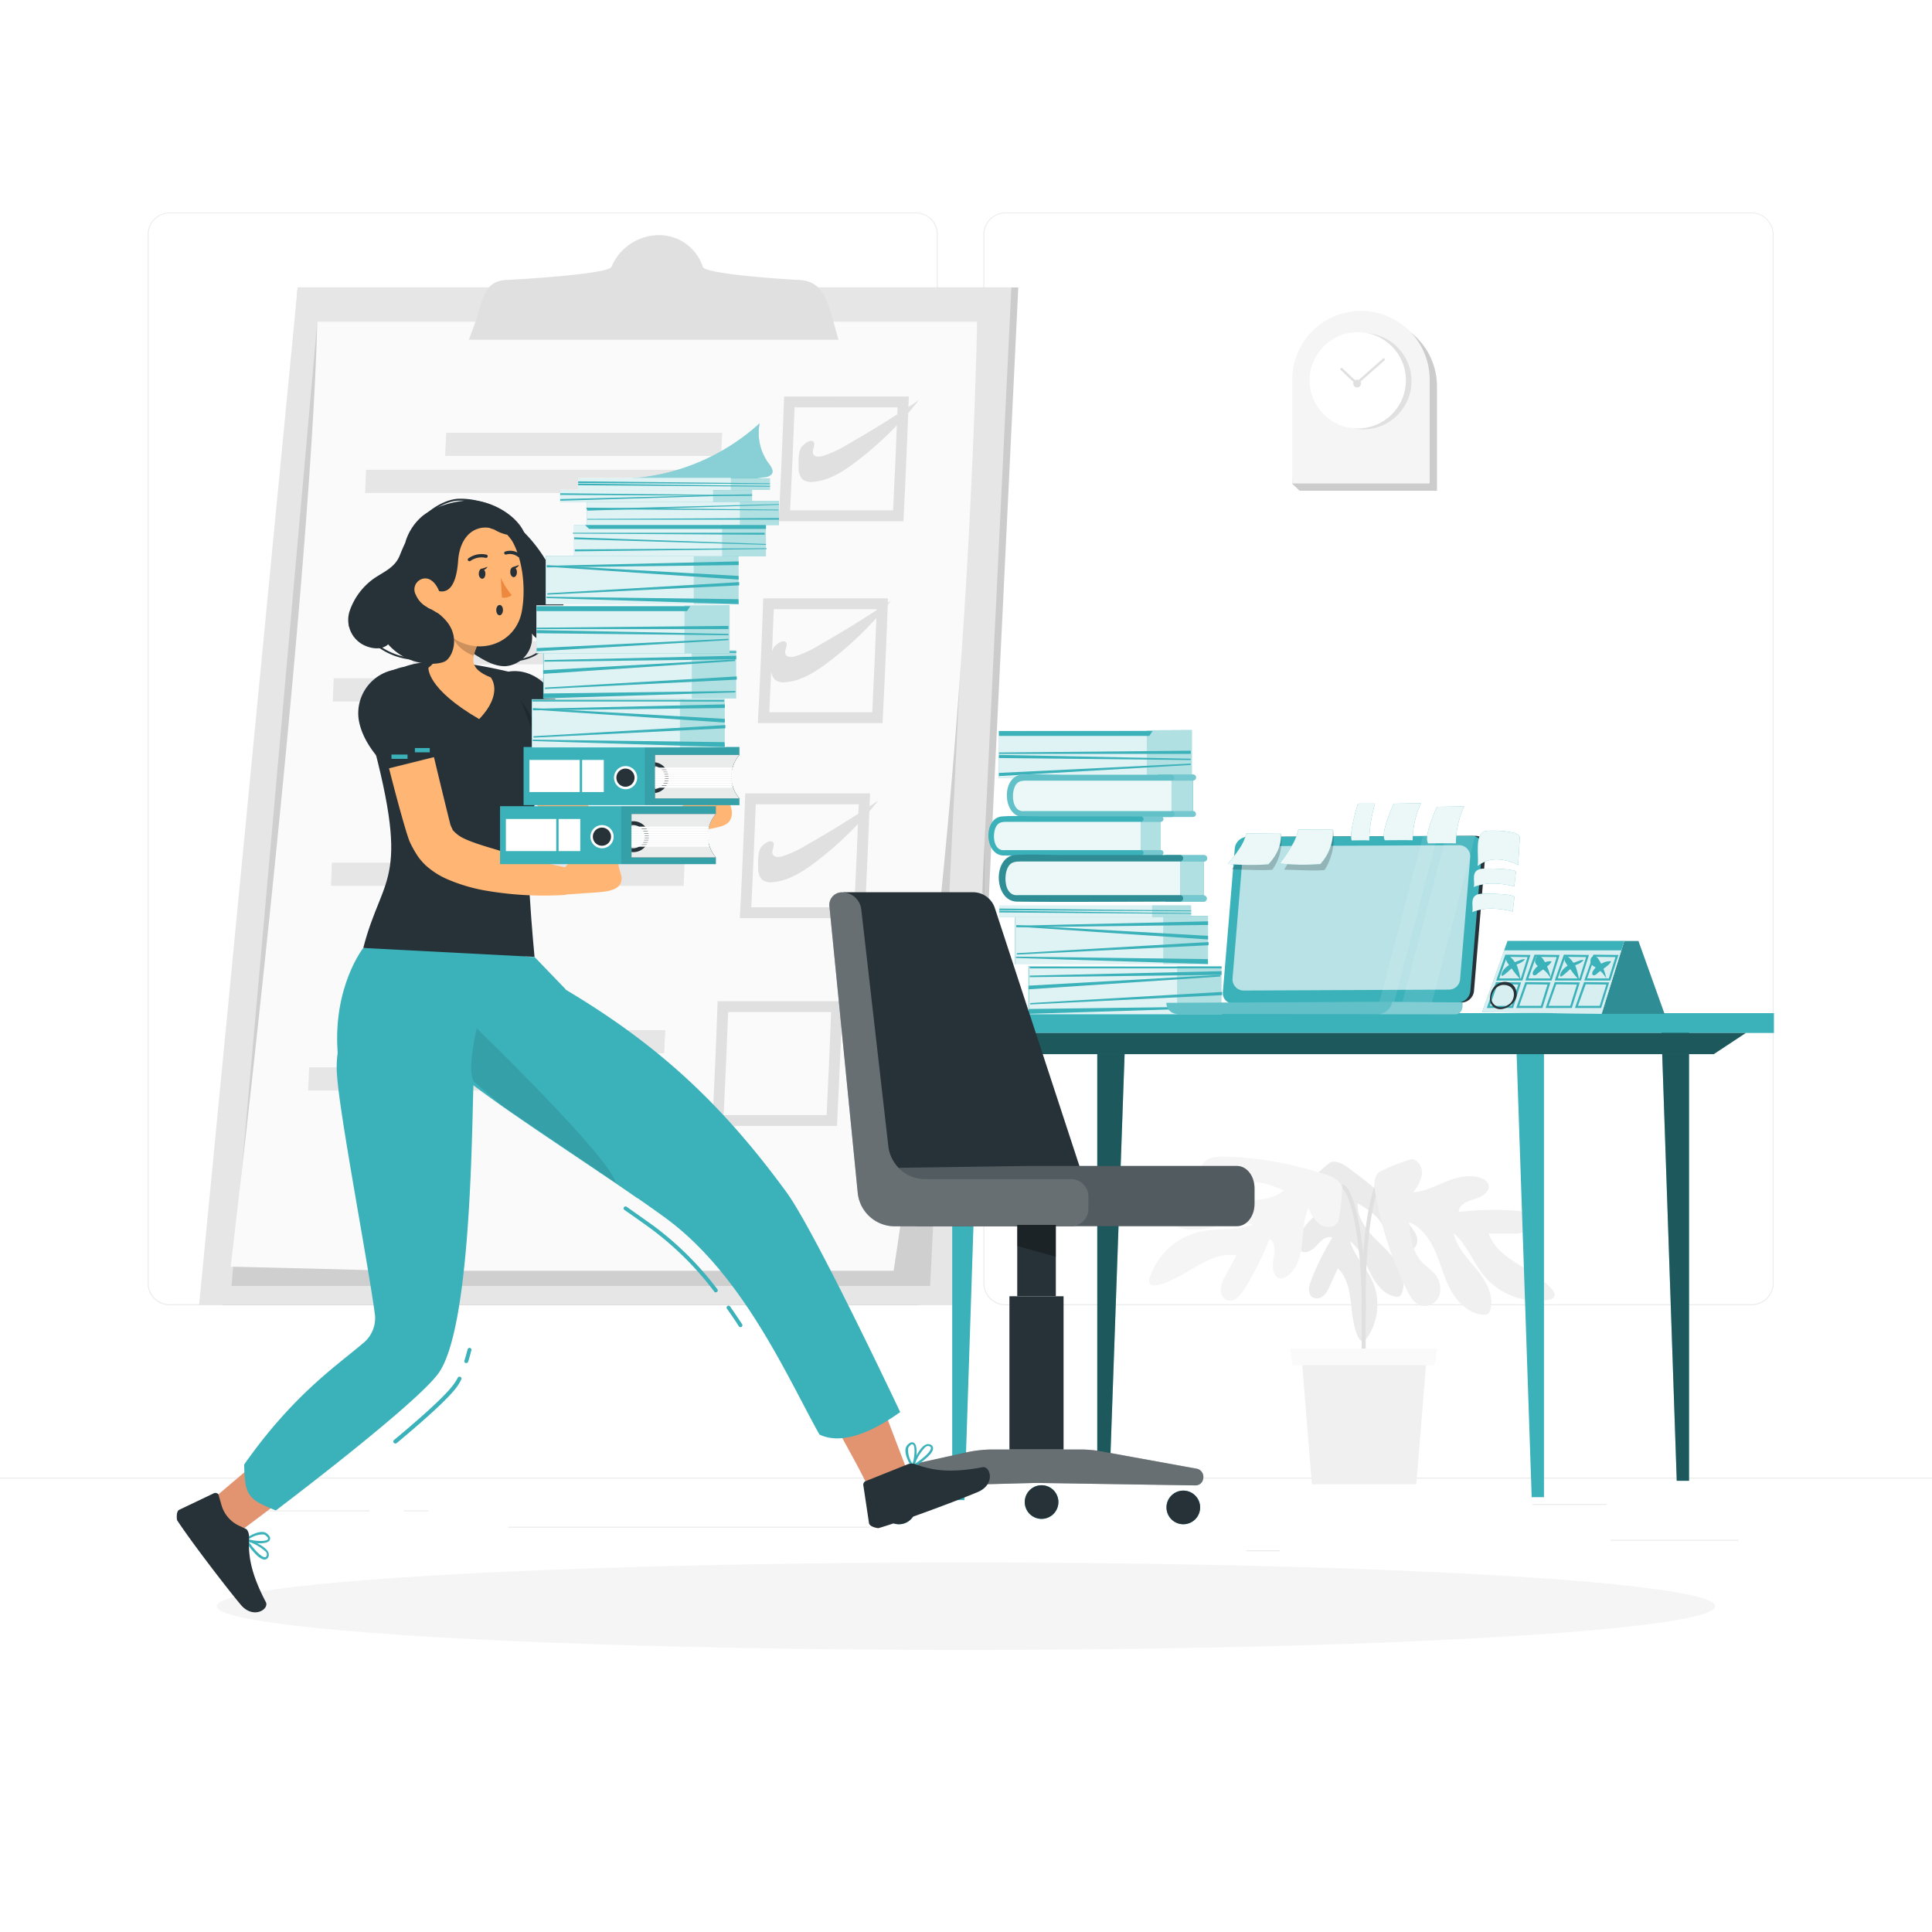 <svg class="animated" id="freepik_stories-task" xmlns="http://www.w3.org/2000/svg" viewBox="0 0 500 500" version="1.1" xmlns:xlink="http://www.w3.org/1999/xlink" xmlns:svgjs="http://svgjs.com/svgjs"><style>svg#freepik_stories-task:not(.animated) .animable {opacity: 0;}svg#freepik_stories-task.animated #freepik--background-complete--inject-114 {animation: 1s 1 forwards cubic-bezier(.36,-0.01,.5,1.38) slideUp,1.5s Infinite  linear floating;animation-delay: 0s,1s;}svg#freepik_stories-task.animated #freepik--Shadow--inject-114 {animation: 1s 1 forwards cubic-bezier(.36,-0.01,.5,1.38) slideDown;animation-delay: 0s;}svg#freepik_stories-task.animated #freepik--Desk--inject-114 {animation: 1s 1 forwards cubic-bezier(.36,-0.01,.5,1.38) lightSpeedLeft;animation-delay: 0s;}svg#freepik_stories-task.animated #freepik--Chair--inject-114 {animation: 1s 1 forwards cubic-bezier(.36,-0.01,.5,1.38) slideLeft;animation-delay: 0s;}svg#freepik_stories-task.animated #freepik--Character--inject-114 {animation: 1s 1 forwards cubic-bezier(.36,-0.01,.5,1.38) zoomIn,1.5s Infinite  linear wind;animation-delay: 0s,1s;}            @keyframes slideUp {                0% {                    opacity: 0;                    transform: translateY(30px);                }                100% {                    opacity: 1;                    transform: inherit;                }            }                    @keyframes floating {                0% {                    opacity: 1;                    transform: translateY(0px);                }                50% {                    transform: translateY(-10px);                }                100% {                    opacity: 1;                    transform: translateY(0px);                }            }                    @keyframes slideDown {                0% {                    opacity: 0;                    transform: translateY(-30px);                }                100% {                    opacity: 1;                    transform: translateY(0);                }            }                    @keyframes lightSpeedLeft {              from {                transform: translate3d(-50%, 0, 0) skewX(20deg);                opacity: 0;              }              60% {                transform: skewX(-10deg);                opacity: 1;              }              80% {                transform: skewX(2deg);              }              to {                opacity: 1;                transform: translate3d(0, 0, 0);              }            }                    @keyframes slideLeft {                0% {                    opacity: 0;                    transform: translateX(-30px);                }                100% {                    opacity: 1;                    transform: translateX(0);                }            }                    @keyframes zoomIn {                0% {                    opacity: 0;                    transform: scale(0.5);                }                100% {                    opacity: 1;                    transform: scale(1);                }            }                    @keyframes wind {                0% {                    transform: rotate( 0deg );                }                25% {                    transform: rotate( 1deg );                }                75% {                    transform: rotate( -1deg );                }            }        </style><g id="freepik--background-complete--inject-114" class="animable" style="transform-origin: 250px 228.23px;"><rect x="416.78" y="398.49" width="33.12" height="0.25" style="fill: rgb(235, 235, 235); transform-origin: 433.34px 398.615px;" id="els5dx7j3wwo" class="animable"></rect><rect x="322.53" y="401.21" width="8.69" height="0.25" style="fill: rgb(235, 235, 235); transform-origin: 326.875px 401.335px;" id="el013y000p84bva" class="animable"></rect><rect x="396.59" y="389.21" width="19.19" height="0.25" style="fill: rgb(235, 235, 235); transform-origin: 406.185px 389.335px;" id="elf6oofm7csyc" class="animable"></rect><rect x="52.46" y="390.89" width="43.19" height="0.25" style="fill: rgb(235, 235, 235); transform-origin: 74.055px 391.015px;" id="ely3ahvxjs5gr" class="animable"></rect><rect x="104.56" y="390.89" width="6.33" height="0.25" style="fill: rgb(235, 235, 235); transform-origin: 107.725px 391.015px;" id="elt08q9mp8m3" class="animable"></rect><rect x="131.47" y="395.11" width="93.68" height="0.25" style="fill: rgb(235, 235, 235); transform-origin: 178.31px 395.235px;" id="eluhq5k1r1psb" class="animable"></rect><rect y="382.4" width="500" height="0.25" style="fill: rgb(235, 235, 235); transform-origin: 250px 382.525px;" id="elod4k2fldop" class="animable"></rect><path d="M237,337.8H43.91a5.71,5.71,0,0,1-5.7-5.71V60.66A5.71,5.71,0,0,1,43.91,55H237a5.71,5.71,0,0,1,5.71,5.71V332.09A5.71,5.71,0,0,1,237,337.8ZM43.91,55.2a5.46,5.46,0,0,0-5.45,5.46V332.09a5.46,5.46,0,0,0,5.45,5.46H240c3,0,2.45-2.45,2.45-5.46V60.66A5.47,5.47,0,0,0,237,55.2Z" style="fill: rgb(235, 235, 235); transform-origin: 140.46px 196.4px;" id="el8p55sbz2wm7" class="animable"></path><path d="M453.31,337.8H260.21a5.72,5.72,0,0,1-5.71-5.71V60.66A5.72,5.72,0,0,1,260.21,55h193.1A5.71,5.71,0,0,1,459,60.66V332.09A5.71,5.71,0,0,1,453.31,337.8ZM260.21,55.2a5.47,5.47,0,0,0-5.46,5.46V332.09a5.47,5.47,0,0,0,5.46,5.46h193.1a5.47,5.47,0,0,0,5.46-5.46V60.66a5.47,5.47,0,0,0-5.46-5.46Z" style="fill: rgb(235, 235, 235); transform-origin: 356.75px 196.4px;" id="el09t18xjupupl" class="animable"></path><g id="freepik--freepik--Checklist--inject-38--inject-114" class="animable" style="transform-origin: 157.53px 199.27px;"><g id="elkaejzjqhvj"><polygon points="57.47 337.69 250.81 337.69 263.53 74.39 77.03 74.39 57.47 337.69" style="opacity: 0.2; isolation: isolate; transform-origin: 160.5px 206.04px;" class="animable"></polygon></g><polygon points="51.53 337.69 249.01 337.69 261.74 74.39 77.03 74.39 51.53 337.69" style="fill: rgb(230, 230, 230); transform-origin: 156.635px 206.04px;" id="elks9fk2rsmc" class="animable"></polygon><g id="elab3rig6pk8"><polygon points="59.91 332.8 240.73 332.8 252.9 83.24 82.11 83.23 59.91 332.8" style="opacity: 0.1; isolation: isolate; transform-origin: 156.405px 208.015px;" class="animable"></polygon></g><path d="M252.9,83.23a1977.37,1977.37,0,0,1-21.62,245.63H100.93c-14.4-.43-41.23-1.05-41.23-1.05S80.25,155.87,82.11,83.23Z" style="fill: rgb(250, 250, 250); transform-origin: 156.3px 206.045px;" id="ellosoyp1kgf" class="animable"></path><path d="M202.92,102.62h0q-.57,16.14-1.4,32.27H233.8q.84-16.14,1.4-32.27Zm28.21,29.46H204.48q.68-13.34,1.16-26.65h26.65Q231.8,118.75,231.13,132.08Z" style="fill: rgb(224, 224, 224); transform-origin: 218.36px 118.755px;" id="elsbyjiva5xkm" class="animable"></path><path d="M197.53,154.85h0q-.56,16.14-1.4,32.28H228.4q.84-16.15,1.41-32.28Zm28.21,29.47H199.09q.66-13.33,1.16-26.66H226.9Q226.4,171,225.74,184.32Z" style="fill: rgb(224, 224, 224); transform-origin: 212.97px 170.99px;" id="el4hmv4k16pak" class="animable"></path><path d="M192.87,205.34h0q-.56,16.13-1.4,32.27h32.29q.83-16.14,1.4-32.27Zm28.21,29.46H194.43q.66-13.34,1.16-26.65h26.65Q221.75,221.46,221.08,234.8Z" style="fill: rgb(224, 224, 224); transform-origin: 208.315px 221.475px;" id="elyccgmnnae5i" class="animable"></path><path d="M185.72,259.11h0q-.56,16.14-1.4,32.28H216.6q.83-16.15,1.4-32.28Zm28.21,29.47H187.28q.66-13.33,1.16-26.66h26.65Q214.59,275.24,213.93,288.58Z" style="fill: rgb(224, 224, 224); transform-origin: 201.16px 275.25px;" id="el24h7629t3yz" class="animable"></path><path d="M94.73,121.59H186q-.11,3-.23,6H94.49Z" style="fill: rgb(230, 230, 230); transform-origin: 140.245px 124.59px;" id="elhwx6lqirpm7" class="animable"></path><path d="M115.49,112H186.9c-.08,2-.18,4-.27,6H115.2C115.3,116,115.39,114,115.49,112Z" style="fill: rgb(230, 230, 230); transform-origin: 151.05px 115px;" id="elov6no1etv2" class="animable"></path><path d="M86.36,175.55h91.26c-.07,2-.15,4-.23,6H86.12C86.2,179.57,86.29,177.55,86.36,175.55Z" style="fill: rgb(230, 230, 230); transform-origin: 131.87px 178.55px;" id="elgh8opbma59p" class="animable"></path><path d="M107.12,165.93h71.42c-.09,2-.19,4-.28,6H106.84C106.93,169.94,107,167.93,107.12,165.93Z" style="fill: rgb(230, 230, 230); transform-origin: 142.69px 168.93px;" id="elyxd1647fvgh" class="animable"></path><path d="M80,276.22h91.26c-.08,2-.15,4-.24,6H79.75Q79.89,279.24,80,276.22Z" style="fill: rgb(230, 230, 230); transform-origin: 125.505px 279.22px;" id="elyzsus2cf3fo" class="animable"></path><path d="M100.76,266.6h71.41c-.08,2-.18,4-.27,6H100.47C100.57,270.61,100.66,268.61,100.76,266.6Z" style="fill: rgb(230, 230, 230); transform-origin: 136.32px 269.6px;" id="el07t3ewwfkuoe" class="animable"></path><path d="M85.91,223.27h91.26c-.08,2-.15,4-.24,6H85.66Q85.8,226.29,85.91,223.27Z" style="fill: rgb(230, 230, 230); transform-origin: 131.415px 226.27px;" id="elj5f416xrqqg" class="animable"></path><path d="M106.66,213.65h71.42c-.08,2-.18,4-.28,6H106.38C106.47,217.66,106.57,215.66,106.66,213.65Z" style="fill: rgb(230, 230, 230); transform-origin: 142.23px 216.65px;" id="ell14ljc35aqd" class="animable"></path><path d="M121.34,87.92H217l-.84-3C214,77.4,213,72.42,206,72.42c0,0-23.46-1.33-24.11-3.36a11.91,11.91,0,0,0-11.43-8.21,13.44,13.44,0,0,0-12.22,8.21c-.84,2-26.39,3.36-26.39,3.36-7.05,0-6.55,5-9.39,12.5Z" style="fill: rgb(224, 224, 224); transform-origin: 169.17px 74.385px;" id="elgvnnibljf0t" class="animable"></path></g><path d="M206.7,121.15a3.93,3.93,0,0,0,1,2.91,3.77,3.77,0,0,0,2.81.64c4-.33,7.57-2.61,10.78-5a90.38,90.38,0,0,0,16.5-16.14q-9.13,6.16-18.72,11.62a28.52,28.52,0,0,1-6.2,2.85c-.88.25-2.08.27-2.43-.57-.43-1,.86-2.51,0-3.19s-2.68.86-3.09,1.55C206.55,117.12,206.65,119.66,206.7,121.15Z" style="fill: rgb(224, 224, 224); transform-origin: 222.229px 114.157px;" id="elocq7l74swys" class="animable"></path><path d="M199.55,173a3.93,3.93,0,0,0,1,2.91,3.77,3.77,0,0,0,2.81.64c4-.34,7.57-2.61,10.78-5a90.71,90.71,0,0,0,16.5-16.14q-9.14,6.16-18.72,11.61a28.09,28.09,0,0,1-6.2,2.86c-.88.25-2.08.27-2.43-.58-.43-1,.86-2.5,0-3.18s-2.68.86-3.09,1.54C199.4,168.92,199.5,171.45,199.55,173Z" style="fill: rgb(224, 224, 224); transform-origin: 215.079px 166.007px;" id="elyl5jpas9rt" class="animable"></path><path d="M196.23,224.74a4,4,0,0,0,1,2.92,3.74,3.74,0,0,0,2.8.64c4-.34,7.57-2.61,10.78-5a90.71,90.71,0,0,0,16.5-16.14q-9.12,6.17-18.72,11.61a28.23,28.23,0,0,1-6.19,2.86c-.88.25-2.09.27-2.44-.58-.43-1,.86-2.51,0-3.18s-2.68.85-3.09,1.54C196.08,220.71,196.18,223.25,196.23,224.74Z" style="fill: rgb(224, 224, 224); transform-origin: 211.753px 217.757px;" id="el93k1tgmaogg" class="animable"></path><path d="M365.06,317.37c1,1.23,2,2.69,1.68,4.24a3.49,3.49,0,0,1-4,2.53,5.16,5.16,0,0,1-3.74-3.31c-.4-1-.54-2.1-.93-3.11-1.13-2.92-4-4.71-6.72-6.29-.17,3,1.55,5.87,3.58,8.13s4.46,4.19,6.22,6.68,2.78,5.79,1.57,8.59a1.39,1.39,0,0,1-.43.61,1.38,1.38,0,0,1-1,.14c-3.18-.43-5.35-3.41-6.75-6.31s-2.56-6.11-5.13-8c1.13,3.82,4.2,6.76,5.82,10.4a15.11,15.11,0,0,1-1.47,14.61,1.56,1.56,0,0,1-1,.76c-.62.07-1.07-.56-1.33-1.13-2.6-5.67-.69-13.34-5.19-17.66-.7,1.52-1.39,3-2.09,4.54a7.24,7.24,0,0,1-1.63,2.55,2.48,2.48,0,0,1-2.82.41c-1.34-.86-1-2.88-.4-4.36a67.24,67.24,0,0,1,5.48-11.05c-1.51-.71-3,.84-4.13,2.1s-3.21,2.37-4.23,1a2.49,2.49,0,0,1-.41-1.53c0-2.64,1.81-4.92,3.73-6.74s4.1-3.44,5.38-5.74a8.35,8.35,0,0,1-4.43.11c-1.41-.49-2.54-2.1-2-3.48a40.54,40.54,0,0,1,5.62-5.26c2.29-.72,4.53,1.39,6.26,2.66A73.86,73.86,0,0,1,365.06,317.37Z" style="fill: rgb(235, 235, 235); transform-origin: 351.403px 323.85px;" id="eldlnuiqsjavu" class="animable"></path><path d="M352.42,339.71c0-.77,0-1.52,0-2.27-.25-21.54-4-29.58-5-29.81l-.1-1a1.1,1.1,0,0,1,.9.33c2,1.72,5,11.25,5.25,30.46,0,.75,0,1.5,0,2.26Z" style="fill: rgb(224, 224, 224); transform-origin: 350.395px 323.167px;" id="ely59yu0epoxs" class="animable"></path><path d="M352.4,350.82c0-.63,0-9.8,0-13.26v-1.35c0-20.62,3.14-30.86,5.25-32.71a1.16,1.16,0,0,1,.92-.35l-.13,1c-1.05.24-5,8.88-5,32.06v1.35c0,3.45,0,12.62,0,13.25Z" style="fill: rgb(224, 224, 224); transform-origin: 355.485px 326.983px;" id="elcjyc6xi0i4v" class="animable"></path><polygon points="366.54 384.13 339.52 384.13 336.88 351.65 369.18 351.65 366.54 384.13" style="fill: rgb(240, 240, 240); transform-origin: 353.03px 367.89px;" id="elgfm7cvbtkx" class="animable"></polygon><polygon points="371.27 353.32 334.52 353.32 333.86 349 371.94 349 371.27 353.32" style="fill: rgb(250, 250, 250); transform-origin: 352.9px 351.16px;" id="el8hrzksm4azt" class="animable"></polygon><path d="M316.86,299.34c-1.86,0-4,.06-5.22,1.43a4.16,4.16,0,0,0,.43,5.58,6.16,6.16,0,0,0,5.81,1.18c1.24-.35,2.38-1,3.61-1.34,3.58-1,7.34.44,10.77,1.88-2.76,2.33-6.68,2.72-10.28,2.41s-7.15-1.24-10.76-1.14-7.48,1.51-9.27,4.65a1.7,1.7,0,0,0-.27.84,1.67,1.67,0,0,0,.57,1.06c2.69,2.71,7.07,2.63,10.81,1.9s7.62-2,11.28-.88c-4.43,1.65-9.41.84-14,1.91a17.88,17.88,0,0,0-12.79,11.82,1.82,1.82,0,0,0,0,1.48c.38.63,1.3.61,2,.45,7.23-1.58,13.13-8.86,20.44-7.68l-2.82,5.22a8.55,8.55,0,0,0-1.24,3.37,2.91,2.91,0,0,0,1.62,3c1.76.66,3.43-1.13,4.42-2.73a80,80,0,0,0,6.56-13.08c1.75.92,1.37,3.48,1,5.42s0,4.73,2,4.75a2.88,2.88,0,0,0,1.74-.71c2.48-1.9,3.37-5.22,3.72-8.33s.34-6.34,1.62-9.2a9.86,9.86,0,0,0,3,4.27c1.48,1,3.81.92,4.71-.61a47.08,47.08,0,0,0,1-9.08c-.95-2.69-4.55-3.3-7-4.05A88,88,0,0,0,316.86,299.34Z" style="fill: rgb(245, 245, 245); transform-origin: 322.356px 317.98px;" id="eldnxbozpsgf" class="animable"></path><path d="M364.17,334c.84,1.66,1.91,3.46,3.72,3.94a4.15,4.15,0,0,0,4.72-3,6.12,6.12,0,0,0-1.68-5.68c-.89-.93-2-1.64-2.88-2.57C365.47,324,365,320,364.66,316.3c3.36,1.35,5.54,4.62,6.95,7.95s2.26,6.9,4.05,10,4.83,5.9,8.44,6a1.71,1.71,0,0,0,.87-.16,1.68,1.68,0,0,0,.67-1c1.13-3.64-1-7.47-3.39-10.43s-5.29-5.82-6.06-9.56c3.54,3.14,5.15,7.92,8.26,11.5a17.93,17.93,0,0,0,16.44,5.76,1.87,1.87,0,0,0,1.31-.68c.39-.64-.06-1.44-.54-2-4.79-5.64-14-7.44-16.38-14.45l5.94,0a8.5,8.5,0,0,0,3.55-.48,2.91,2.91,0,0,0,1.86-2.82c-.25-1.87-2.6-2.5-4.49-2.63a80.24,80.24,0,0,0-14.62.34c0-2,2.43-2.84,4.33-3.38s4.15-2.26,3.25-4a2.89,2.89,0,0,0-1.44-1.2c-2.85-1.3-6.2-.53-9.11.62s-5.76,2.68-8.88,2.89a9.91,9.91,0,0,0,2.34-4.7c.18-1.76-1-3.79-2.75-3.87a47.83,47.83,0,0,0-8.48,3.4c-1.93,2.09-.78,5.56-.29,8.07A88.27,88.27,0,0,0,364.17,334Z" style="fill: rgb(240, 240, 240); transform-origin: 379.025px 320.128px;" id="el8qm7rg33x2q" class="animable"></path><g id="eludk26t6l6q"><path d="M371.89,100q0,.51,0,1V127H336.33l-1.89-1.8L336.33,100a17.78,17.78,0,1,1,35.56,0Z" style="opacity: 0.2; isolation: isolate; transform-origin: 353.165px 104.61px;" class="animable"></path></g><path d="M370,98.24c0,.35,0,.69,0,1v25.88H334.44V98.24a17.78,17.78,0,1,1,35.56,0Z" style="fill: rgb(245, 245, 245); transform-origin: 352.22px 102.79px;" id="eleax8dp72mzp" class="animable"></path><g id="el8hs29nds2lh"><circle cx="352.83" cy="98.65" r="12.46" style="fill: rgb(224, 224, 224); transform-origin: 352.83px 98.65px; transform: rotate(-80.78deg);" class="animable"></circle></g><circle cx="351.39" cy="98.43" r="12.46" style="fill: rgb(255, 255, 255); transform-origin: 351.39px 98.43px;" id="elcvpufj5hhm6" class="animable"></circle><path d="M352.22,99.26a1,1,0,1,1-1-1A1,1,0,0,1,352.22,99.26Z" style="fill: rgb(224, 224, 224); transform-origin: 351.22px 99.26px;" id="elni9pyu03mv" class="animable"></path><polygon points="351.09 99.63 346.79 95.58 347.21 95.13 351.11 98.8 358.1 92.63 358.5 93.09 351.09 99.63" style="fill: rgb(224, 224, 224); transform-origin: 352.645px 96.13px;" id="elxzs21k07cq9" class="animable"></polygon></g><g id="freepik--Shadow--inject-114" class="animable" style="transform-origin: 250px 415.69px;"><ellipse id="freepik--path--inject-114" cx="250" cy="415.69" rx="193.89" ry="11.32" style="fill: rgb(245, 245, 245); transform-origin: 250px 415.69px;" class="animable"></ellipse></g><g id="freepik--Desk--inject-114" class="animable animator-active" style="transform-origin: 340.62px 288.58px;"><g id="freepik--Group--inject-114" class="animable" style="transform-origin: 340.62px 325.21px;"><polygon points="246.43 265.88 246.43 388.22 249.61 388.22 253.61 265.88 246.43 265.88" style="fill: rgb(59, 177, 186); transform-origin: 250.02px 327.05px;" id="elrv9sf9ozwr" class="animable"></polygon><polygon points="283.97 269.88 283.97 383.22 287.15 383.22 291.15 269.88 283.97 269.88" style="fill: rgb(59, 177, 186); transform-origin: 287.56px 326.55px;" id="elrf0fj9k1ti7" class="animable"></polygon><g id="el11dug5yo6rs"><polygon points="283.97 269.88 283.97 383.22 287.15 383.22 291.15 269.88 283.97 269.88" style="opacity: 0.5; transform-origin: 287.56px 326.55px;" class="animable"></polygon></g><polygon points="437.12 265.88 437.12 383.22 433.94 383.22 429.94 265.88 437.12 265.88" style="fill: rgb(59, 177, 186); transform-origin: 433.53px 324.55px;" id="el7mqv70myph" class="animable"></polygon><g id="el0i7l244dfu59"><polygon points="437.12 265.88 437.12 383.22 433.94 383.22 429.94 265.88 437.12 265.88" style="opacity: 0.5; transform-origin: 433.53px 324.55px;" class="animable"></polygon></g><polygon points="399.58 269.88 399.58 387.47 396.4 387.47 392.4 269.88 399.58 269.88" style="fill: rgb(59, 177, 186); transform-origin: 395.99px 328.675px;" id="elyiqy40aq0wq" class="animable"></polygon><rect x="222.15" y="262.2" width="236.94" height="5.13" style="fill: rgb(59, 177, 186); transform-origin: 340.62px 264.765px;" id="elpsirp3nb3c9" class="animable"></rect><polygon points="443.51 272.81 238.93 272.81 230.63 267.33 451.81 267.33 443.51 272.81" style="fill: rgb(59, 177, 186); transform-origin: 341.22px 270.07px;" id="elxanoncyxdys" class="animable"></polygon><g id="el9ixi38y1xao"><polygon points="443.51 272.81 238.93 272.81 230.63 267.33 451.81 267.33 443.51 272.81" style="opacity: 0.5; transform-origin: 341.22px 270.07px;" class="animable"></polygon></g></g><g id="eltxkiesjdga"><rect x="262.69" y="237.09" width="49.96" height="12.42" style="fill: rgb(59, 177, 186); transform-origin: 287.67px 243.3px; transform: rotate(180deg);" class="animable"></rect></g><g id="el4d4crw3j02i"><rect x="262.85" y="237.15" width="49.96" height="12.42" style="fill: rgb(255, 255, 255); opacity: 0.6; isolation: isolate; transform-origin: 287.83px 243.36px; transform: rotate(180deg);" class="animable"></rect></g><g id="elpaex2ls4kyn"><rect x="262.69" y="237.15" width="38.34" height="12.42" style="fill: rgb(255, 255, 255); opacity: 0.6; isolation: isolate; transform-origin: 281.86px 243.36px; transform: rotate(180deg);" class="animable"></rect></g><polygon points="262.93 247.93 312.64 249.48 312.59 248.22 262.9 247.57 262.93 247.93" style="fill: rgb(59, 177, 186); isolation: isolate; transform-origin: 287.77px 248.525px;" id="elj8ygxzf0z9" class="animable"></polygon><polygon points="312.64 242.19 263.01 239.4 263.01 239.81 312.64 243.13 312.64 242.19" style="fill: rgb(59, 177, 186); isolation: isolate; transform-origin: 287.825px 241.265px;" id="elp72n78ybs7" class="animable"></polygon><polygon points="312.64 238.44 263.01 239.57 263.01 239.98 312.64 239.38 312.64 238.44" style="fill: rgb(59, 177, 186); isolation: isolate; transform-origin: 287.825px 239.21px;" id="el30ng1zhxajo" class="animable"></polygon><polygon points="312.78 244.63 263.14 247.05 263.14 246.68 312.78 243.8 312.78 244.63" style="fill: rgb(59, 177, 186); isolation: isolate; transform-origin: 287.96px 245.425px;" id="el2acwj07iue2" class="animable"></polygon><g id="elttlkt6wdo5c"><rect x="266.17" y="250" width="49.96" height="12.42" style="fill: rgb(59, 177, 186); transform-origin: 291.15px 256.21px; transform: rotate(180deg);" class="animable"></rect></g><g id="eleu0cc0fua3k"><rect x="266.33" y="250.05" width="49.96" height="12.42" style="fill: rgb(255, 255, 255); opacity: 0.6; isolation: isolate; transform-origin: 291.31px 256.26px; transform: rotate(180deg);" class="animable"></rect></g><g id="el6uql6bjlu2s"><rect x="266.28" y="250.05" width="38.34" height="12.42" style="fill: rgb(255, 255, 255); opacity: 0.6; isolation: isolate; transform-origin: 285.45px 256.26px;" class="animable"></rect></g><polygon points="315.91 260.48 266.23 261.12 266.17 262.38 315.88 260.84 315.91 260.48" style="fill: rgb(59, 177, 186); isolation: isolate; transform-origin: 291.04px 261.43px;" id="eluubop0r4kyd" class="animable"></polygon><polygon points="266.49 250.16 316.13 250.2 316.13 250.61 266.49 250.61 266.49 250.16" style="fill: rgb(59, 177, 186); isolation: isolate; transform-origin: 291.31px 250.385px;" id="ela2io8l8oclf" class="animable"></polygon><polygon points="266.17 256.04 315.81 252.72 315.81 252.3 266.17 255.09 266.17 256.04" style="fill: rgb(59, 177, 186); isolation: isolate; transform-origin: 290.99px 254.17px;" id="elmb2io6z6xwn" class="animable"></polygon><polygon points="316.13 251.34 266.49 252.48 266.49 252.89 316.13 252.29 316.13 251.34" style="fill: rgb(59, 177, 186); isolation: isolate; transform-origin: 291.31px 252.115px;" id="elokdf07uze6f" class="animable"></polygon><polygon points="316.27 257.54 266.62 259.95 266.62 259.59 316.27 256.71 316.27 257.54" style="fill: rgb(59, 177, 186); isolation: isolate; transform-origin: 291.445px 258.33px;" id="el6r13g04gkif" class="animable"></polygon><polygon points="308.45 188.94 258.52 189.19 258.44 201.36 308.45 201.36 308.45 188.94" style="fill: rgb(59, 177, 186); transform-origin: 283.445px 195.15px;" id="elgfwszvkvjui" class="animable"></polygon><g id="el00kmah95w7u2d"><rect x="258.5" y="188.94" width="49.96" height="12.42" style="fill: rgb(255, 255, 255); opacity: 0.6; isolation: isolate; transform-origin: 283.48px 195.15px; transform: rotate(180deg);" class="animable"></rect></g><g id="elzrpakvf6uim"><rect x="258.44" y="188.94" width="38.34" height="12.42" style="fill: rgb(255, 255, 255); opacity: 0.6; isolation: isolate; transform-origin: 277.61px 195.15px;" class="animable"></rect></g><polygon points="298.29 189.19 258.52 189.19 258.52 190.45 297.44 190.45 298.29 189.19" style="fill: rgb(59, 177, 186); isolation: isolate; transform-origin: 278.405px 189.82px;" id="elwemzizpxvom" class="animable"></polygon><polygon points="308.16 194.28 258.52 194.74 258.52 195.11 308.16 195.11 308.16 194.28" style="fill: rgb(59, 177, 186); isolation: isolate; transform-origin: 283.34px 194.695px;" id="elsgikbt6rwda" class="animable"></polygon><polygon points="258.52 200.03 308.16 197.61 308.16 197.97 258.52 200.85 258.52 200.03" style="fill: rgb(59, 177, 186); isolation: isolate; transform-origin: 283.34px 199.23px;" id="eld67onrce5u" class="animable"></polygon><polygon points="258.52 195.36 308.16 196.35 308.16 196.7 258.52 196.18 258.52 195.36" style="fill: rgb(59, 177, 186); isolation: isolate; transform-origin: 283.34px 196.03px;" id="elr3z8omsu4vq" class="animable"></polygon><rect x="258.6" y="234.35" width="49.64" height="3.01" style="fill: rgb(59, 177, 186); transform-origin: 283.42px 235.855px;" id="ellq66q8r2akp" class="animable"></rect><g id="el7mdfcd5m2xb"><rect x="258.6" y="234.38" width="49.64" height="2.99" style="fill: rgb(255, 255, 255); opacity: 0.6; isolation: isolate; transform-origin: 283.42px 235.875px;" class="animable"></rect></g><g id="el5c8a3fjglpx"><rect x="258.6" y="234.19" width="39.56" height="3.18" style="fill: rgb(255, 255, 255); opacity: 0.6; isolation: isolate; transform-origin: 278.38px 235.78px;" class="animable"></rect></g><polygon points="258.63 235.71 308.28 236.32 308.27 236.51 258.62 236.14 258.63 235.71" style="fill: rgb(59, 177, 186); isolation: isolate; transform-origin: 283.45px 236.11px;" id="el1et132inubc" class="animable"></polygon><polygon points="258.63 235.13 308.27 235.64 308.27 235.83 258.63 235.56 258.63 235.13" style="fill: rgb(59, 177, 186); isolation: isolate; transform-origin: 283.45px 235.48px;" id="el5mzlpyc5ifl" class="animable"></polygon><path d="M308.74,202v7.9a.76.76,0,0,1,0,1.52c-3,0-6,0-9,0v-11h9A.76.76,0,0,1,308.74,202Z" style="fill: rgb(59, 177, 186); transform-origin: 304.635px 205.92px;" id="elomhd3u4z6is" class="animable"></path><g id="eliv5gxptngq"><path d="M308.74,202v7.9a.76.76,0,0,1,0,1.52c-3,0-6,0-9,0v-11h9A.76.76,0,0,1,308.74,202Z" style="fill: rgb(255, 255, 255); opacity: 0.3; transform-origin: 304.635px 205.92px;" class="animable"></path></g><rect x="301.72" y="202.03" width="7.02" height="7.89" style="fill: rgb(59, 177, 186); transform-origin: 305.23px 205.975px;" id="elvrt7wcwfpu" class="animable"></rect><g id="elhcyz5sr4mg7"><rect x="301.72" y="202.03" width="7.02" height="7.89" style="fill: rgb(255, 255, 255); opacity: 0.6; transform-origin: 305.23px 205.975px;" class="animable"></rect></g><path d="M303.19,201.26H264.42c-1.68,0-3,2.11-3,4.71s1.35,4.71,3,4.71h38.77Z" style="fill: rgb(59, 177, 186); transform-origin: 282.305px 205.97px;" id="el87mfuhd60p3" class="animable"></path><g id="el59ekc46w8f3"><path d="M303.19,201.26H264.42c-1.68,0-3,2.11-3,4.71s1.35,4.71,3,4.71h38.77Z" style="fill: rgb(255, 255, 255); opacity: 0.9; transform-origin: 282.305px 205.97px;" class="animable"></path></g><path d="M303.19,211.44c-8,0-30.38.14-38.35,0-5.46-.1-5.75-10.57-.4-10.93,3.74-.26,7.58,0,11.32,0h27.43a.76.76,0,0,1,0,1.51H266.1c-1.75,0-3,0-3.67,2.08-.59,1.79-.4,5.43,2,5.82a4.49,4.49,0,0,0,.82,0h37.95a.76.76,0,0,1,0,1.52Z" style="fill: rgb(59, 177, 186); transform-origin: 282.271px 205.948px;" id="el6vnfmw2klh6" class="animable"></path><g id="elrpgusghmm5"><g style="opacity: 0.2; transform-origin: 282.271px 205.948px;" class="animable"><path d="M303.19,211.44c-8,0-30.38.14-38.35,0-5.46-.1-5.75-10.57-.4-10.93,3.74-.26,7.58,0,11.32,0h27.43a.76.76,0,0,1,0,1.51H266.1c-1.75,0-3,0-3.67,2.08-.59,1.79-.4,5.43,2,5.82a4.49,4.49,0,0,0,.82,0h37.95a.76.76,0,0,1,0,1.52Z" style="fill: rgb(255, 255, 255); transform-origin: 282.271px 205.948px;" id="elhdtkaic2afm" class="animable"></path></g></g><path d="M300.39,212.69V220a.7.7,0,0,1,0,1.4c-2.79,0-5.58,0-8.37,0V211.29h8.37A.7.7,0,0,1,300.39,212.69Z" style="fill: rgb(59, 177, 186); transform-origin: 296.555px 216.345px;" id="el5whk48ge3qn" class="animable"></path><g id="el5s7og441tk"><path d="M300.39,212.69V220a.7.7,0,0,1,0,1.4c-2.79,0-5.58,0-8.37,0V211.29h8.37A.7.7,0,0,1,300.39,212.69Z" style="fill: rgb(255, 255, 255); opacity: 0.3; transform-origin: 296.555px 216.345px;" class="animable"></path></g><rect x="293.89" y="212.7" width="6.5" height="7.31" style="fill: rgb(59, 177, 186); transform-origin: 297.14px 216.355px;" id="el2a9z2va7xjw" class="animable"></rect><g id="el163eda9x6vdj"><rect x="293.89" y="212.7" width="6.5" height="7.31" style="fill: rgb(255, 255, 255); opacity: 0.6; transform-origin: 297.14px 216.355px;" class="animable"></rect></g><path d="M295.25,212h-35.9c-1.55,0-2.81,1.95-2.81,4.36s1.26,4.36,2.81,4.36h35.9Z" style="fill: rgb(59, 177, 186); transform-origin: 275.895px 216.36px;" id="elvciu5ec84a9" class="animable"></path><g id="el3czt7ngmde1"><path d="M295.25,212h-35.9c-1.55,0-2.81,1.95-2.81,4.36s1.26,4.36,2.81,4.36h35.9Z" style="fill: rgb(255, 255, 255); opacity: 0.9; transform-origin: 275.895px 216.36px;" class="animable"></path></g><path d="M295.25,221.41c-7.38,0-28.13.13-35.51,0-5.06-.09-5.33-9.78-.37-10.12,3.46-.24,7,0,10.48,0h25.4a.7.7,0,0,1,0,1.4H260.9c-1.62,0-2.77,0-3.4,1.93-.54,1.65-.37,5,1.85,5.39a4.69,4.69,0,0,0,.75,0h35.15a.7.7,0,0,1,0,1.4Z" style="fill: rgb(59, 177, 186); transform-origin: 275.872px 216.326px;" id="elbir4kr2qpo" class="animable"></path><path d="M311.57,223v8.71a.84.84,0,0,1,0,1.67c-3.32,0-6.64,0-10,0V221.28h10A.84.84,0,0,1,311.57,223Z" style="fill: rgb(59, 177, 186); transform-origin: 307px 227.33px;" id="elxof1yi6bmi" class="animable"></path><g id="ells6fvv2jz6f"><path d="M311.57,223v8.71a.84.84,0,0,1,0,1.67c-3.32,0-6.64,0-10,0V221.28h10A.84.84,0,0,1,311.57,223Z" style="fill: rgb(255, 255, 255); opacity: 0.3; transform-origin: 307px 227.33px;" class="animable"></path></g><rect x="303.83" y="222.96" width="7.74" height="8.7" style="fill: rgb(59, 177, 186); transform-origin: 307.7px 227.31px;" id="elz968wcvzhdo" class="animable"></rect><g id="elcmdj0olepyb"><rect x="303.83" y="222.96" width="7.74" height="8.7" style="fill: rgb(255, 255, 255); opacity: 0.6; transform-origin: 307.7px 227.31px;" class="animable"></rect></g><path d="M305.45,222.12H262.72c-1.85,0-3.34,2.32-3.34,5.19s1.49,5.19,3.34,5.19h42.73Z" style="fill: rgb(59, 177, 186); transform-origin: 282.415px 227.31px;" id="el7dj6nku81y" class="animable"></path><g id="elx1np9h14l9o"><path d="M305.45,222.12H262.72c-1.85,0-3.34,2.32-3.34,5.19s1.49,5.19,3.34,5.19h42.73Z" style="fill: rgb(255, 255, 255); opacity: 0.9; transform-origin: 282.415px 227.31px;" class="animable"></path></g><path d="M305.45,233.33c-8.79,0-33.48.16-42.27,0-6-.11-6.34-11.64-.44-12.05,4.12-.28,8.35,0,12.47,0h30.24a.84.84,0,0,1,0,1.67H264.57c-1.93,0-3.3,0-4.05,2.3-.64,2-.44,6,2.2,6.41a5.41,5.41,0,0,0,.9,0h41.83a.84.84,0,0,1,0,1.67Z" style="fill: rgb(59, 177, 186); transform-origin: 282.346px 227.278px;" id="el5qwz8wu3l5x" class="animable"></path><g id="elr2mo8v0bs3"><g style="opacity: 0.2; transform-origin: 282.346px 227.278px;" class="animable"><path d="M305.45,233.33c-8.79,0-33.48.16-42.27,0-6-.11-6.34-11.64-.44-12.05,4.12-.28,8.35,0,12.47,0h30.24a.84.84,0,0,1,0,1.67H264.57c-1.93,0-3.3,0-4.05,2.3-.64,2-.44,6,2.2,6.41a5.41,5.41,0,0,0,.9,0h41.83a.84.84,0,0,1,0,1.67Z" id="elxxkgmcjo8p" class="animable" style="transform-origin: 282.346px 227.278px;"></path></g></g><path d="M378.24,259.46l-58.08.26a2.69,2.69,0,0,1-2.73-3l3.08-37.14a3.32,3.32,0,0,1,3.23-3l58.08-.26a2.69,2.69,0,0,1,2.73,3l-3.08,37.14A3.32,3.32,0,0,1,378.24,259.46Z" style="fill: rgb(38, 50, 56); transform-origin: 350.99px 238.02px;" id="eltl7gf619zqd" class="animable"></path><g id="freepik--monitor-screen--inject-114" class="animable" style="transform-origin: 350.039px 238px;"><g id="freepik--PC--inject-114" class="animable" style="transform-origin: 350.039px 238px;"><polygon points="378.09 256.53 319.15 256.8 322.25 219.42 381.19 219.16 378.09 256.53" style="fill: rgb(59, 177, 186); transform-origin: 350.17px 237.98px;" id="elj8it7pkyqvg" class="animable"></polygon><path d="M377.29,259.46l-58.08.26a2.68,2.68,0,0,1-2.73-3l3.08-37.14a3.32,3.32,0,0,1,3.23-3l58.08-.26a2.69,2.69,0,0,1,2.73,3l-3.08,37.14A3.32,3.32,0,0,1,377.29,259.46Z" style="fill: rgb(59, 177, 186); transform-origin: 350.039px 238.02px;" id="eld3m9s8fdqod" class="animable"></path><g id="ely2c8enbn4o"><g style="opacity: 0.7; transform-origin: 349.74px 237.545px;" class="animable"><polygon points="377.65 256.1 318.72 256.36 321.82 218.99 380.76 218.73 377.65 256.1" style="fill: rgb(59, 177, 186); transform-origin: 349.74px 237.545px;" id="ele7xj9gggug" class="animable"></polygon><g id="elu0tvj4xf9e"><path d="M375,256.11l-53.12.24a2.9,2.9,0,0,1-2.9-3.14l2.62-31.57a2.9,2.9,0,0,1,2.88-2.66l53.11-.24a2.89,2.89,0,0,1,2.9,3.14l-2.62,31.58A2.89,2.89,0,0,1,375,256.11Z" style="fill: rgb(255, 255, 255); opacity: 0.9; transform-origin: 349.735px 237.545px;" class="animable"></path></g></g></g><g id="el2ram2ix7xp4"><polygon points="368.27 216.35 356.95 259.45 360.82 259.43 372.02 216.33 368.27 216.35" style="fill: rgb(255, 255, 255); opacity: 0.1; isolation: isolate; transform-origin: 364.485px 237.89px;" class="animable"></polygon></g><g id="el4fde4mnq2ph"><polygon points="374.25 216.32 362.93 259.42 370.61 259.39 381.8 216.28 374.25 216.32" style="fill: rgb(255, 255, 255); opacity: 0.1; isolation: isolate; transform-origin: 372.365px 237.85px;" class="animable"></polygon></g></g></g><path d="M358.86,259.25l19.6.17c.26,2.28-.75,3.1-2,3.09l-71.75-.11a2.86,2.86,0,0,1-2.85-2.86h0Z" style="fill: rgb(59, 177, 186); transform-origin: 340.181px 260.88px;" id="eld2tnohzf1bv" class="animable"></path><g id="elo2nhzr8131i"><path d="M358.86,259.25l19.6.17c.26,2.28-.75,3.1-2,3.09l-71.75-.11a2.86,2.86,0,0,1-2.85-2.86h0Z" style="fill: rgb(255, 255, 255); opacity: 0.2; transform-origin: 340.181px 260.88px;" class="animable"></path></g><g id="elqz73hfh4co"><path d="M378.46,259.42c.26,2.28-.75,3.1-2,3.09l-19.9,0c1.63,0,3.71-1.58,3.71-3.22Z" style="fill: rgb(255, 255, 255); opacity: 0.2; transform-origin: 367.531px 260.9px;" class="animable"></path></g><path d="M382.4,224.13a7.78,7.78,0,0,1,5.17-1.71,12.15,12.15,0,0,1,5.32,1.46q.23-3.6.43-7.2c.11-1.75-8.12-1.93-9.13-1.53C381.53,216.18,382.84,221.65,382.4,224.13Z" style="fill: rgb(59, 177, 186); transform-origin: 387.861px 219.551px;" id="elr3r1g5x9sfe" class="animable"></path><g id="el6gaet3fl69m"><path d="M382.4,224.13a7.78,7.78,0,0,1,5.17-1.71,12.15,12.15,0,0,1,5.32,1.46q.23-3.6.43-7.2c.11-1.75-8.12-1.93-9.13-1.53C381.53,216.18,382.84,221.65,382.4,224.13Z" style="fill: rgb(255, 255, 255); opacity: 0.9; transform-origin: 387.861px 219.551px;" class="animable"></path></g><path d="M381.4,229.55a13.33,13.33,0,0,1,5.17-.89,21.68,21.68,0,0,1,5.32.76c.15-1.24.29-2.49.43-3.74.11-.91-8.12-1-9.13-.8C380.53,225.42,381.84,228.26,381.4,229.55Z" style="fill: rgb(59, 177, 186); transform-origin: 386.861px 227.171px;" id="el9okqutqoyzh" class="animable"></path><g id="elm5waweqnxmc"><path d="M381.4,229.55a13.33,13.33,0,0,1,5.17-.89,21.68,21.68,0,0,1,5.32.76c.15-1.24.29-2.49.43-3.74.11-.91-8.12-1-9.13-.8C380.53,225.42,381.84,228.26,381.4,229.55Z" style="fill: rgb(255, 255, 255); opacity: 0.9; transform-origin: 386.861px 227.171px;" class="animable"></path></g><path d="M381,236.05a13.16,13.16,0,0,1,5.18-.89,21.75,21.75,0,0,1,5.32.76c.14-1.25.28-2.49.43-3.74.1-.91-8.12-1-9.14-.8C380.14,231.92,381.45,234.76,381,236.05Z" style="fill: rgb(59, 177, 186); transform-origin: 386.465px 233.671px;" id="elm3b6zcne2mq" class="animable"></path><g id="el4wvzl8l6fbe"><path d="M381,236.05a13.16,13.16,0,0,1,5.18-.89,21.75,21.75,0,0,1,5.32.76c.14-1.25.28-2.49.43-3.74.1-.91-8.12-1-9.14-.8C380.14,231.92,381.45,234.76,381,236.05Z" style="fill: rgb(255, 255, 255); opacity: 0.9; transform-origin: 386.465px 233.671px;" class="animable"></path></g><path d="M371.7,209.2a.83.83,0,0,1,.17-.27.71.71,0,0,1,.5-.13l6.55-.1a23.27,23.27,0,0,0-2.13,9.57c-1.61-.07-7.2,0-7.2,0C368.51,216.55,371,210.88,371.7,209.2Z" style="fill: rgb(59, 177, 186); transform-origin: 374.121px 213.485px;" id="elzlwmunf4f8" class="animable"></path><g id="elqm73atpvqbc"><path d="M371.7,209.2a.83.83,0,0,1,.17-.27.71.71,0,0,1,.5-.13l6.55-.1a23.27,23.27,0,0,0-2.13,9.57c-1.61-.07-7.2,0-7.2,0C368.51,216.55,371,210.88,371.7,209.2Z" style="fill: rgb(255, 255, 255); opacity: 0.9; transform-origin: 374.121px 213.485px;" class="animable"></path></g><path d="M360.51,208.4a.73.73,0,0,1,.17-.28.76.76,0,0,1,.49-.13l6.56-.1a23.27,23.27,0,0,0-2.13,9.57c-1.61-.07-7.2,0-7.2,0C357.32,215.75,359.81,210.08,360.51,208.4Z" style="fill: rgb(59, 177, 186); transform-origin: 362.931px 212.675px;" id="el69jvdfxizce" class="animable"></path><g id="eluhyk9ylrsfo"><path d="M360.51,208.4a.73.73,0,0,1,.17-.28.76.76,0,0,1,.49-.13l6.56-.1a23.27,23.27,0,0,0-2.13,9.57c-1.61-.07-7.2,0-7.2,0C357.32,215.75,359.81,210.08,360.51,208.4Z" style="fill: rgb(255, 255, 255); opacity: 0.9; transform-origin: 362.931px 212.675px;" class="animable"></path></g><path d="M351.31,208.37a1,1,0,0,1,.11-.27.38.38,0,0,1,.32-.13l4.13,0a35.12,35.12,0,0,0-1.51,9.54c-1-.09-4.54,0-4.54,0C349.17,215.68,350.84,210,351.31,208.37Z" style="fill: rgb(59, 177, 186); transform-origin: 352.771px 212.739px;" id="el2u2z6xd4a46" class="animable"></path><g id="el76gtt4hxn"><path d="M351.31,208.37a1,1,0,0,1,.11-.27.38.38,0,0,1,.32-.13l4.13,0a35.12,35.12,0,0,0-1.51,9.54c-1-.09-4.54,0-4.54,0C349.17,215.68,350.84,210,351.31,208.37Z" style="fill: rgb(255, 255, 255); opacity: 0.9; transform-origin: 352.771px 212.739px;" class="animable"></path></g><g id="el4aikaz8cxl4"><g style="opacity: 0.2; transform-origin: 325.222px 220.473px;" class="animable"><path d="M322.48,216.82a10.29,10.29,0,0,1-1.14,3.87A27.62,27.62,0,0,1,318.8,225c4.92.1,8.64.33,10.49.06a12.59,12.59,0,0,0,2.2-9.3c-2.91.86-6.45.18-9.46.91Z" id="eltww4iofl5am" class="animable" style="transform-origin: 325.222px 220.473px;"></path></g></g><path d="M322.54,215.7a11.28,11.28,0,0,1-1.68,3.77,29.52,29.52,0,0,1-3.14,4.09,62.89,62.89,0,0,0,10.54.13c2.34-2.52,3.37-5,3.23-7.93C328,215.76,322.54,215.7,322.54,215.7Z" style="fill: rgb(59, 177, 186); transform-origin: 324.611px 219.775px;" id="eljffetnvwvx" class="animable"></path><g id="elr4lcfqwe6ak"><g style="opacity: 0.9; transform-origin: 324.611px 219.775px;" class="animable"><path d="M322.54,215.7a11.28,11.28,0,0,1-1.68,3.77,29.52,29.52,0,0,1-3.14,4.09,62.89,62.89,0,0,0,10.54.13c2.34-2.52,3.37-5,3.23-7.93C328,215.76,322.54,215.7,322.54,215.7Z" style="fill: rgb(255, 255, 255); transform-origin: 324.611px 219.775px;" id="el8e750qjzo88" class="animable"></path></g></g><g id="elcrjm20i70cr"><g style="opacity: 0.2; transform-origin: 338.745px 220.005px;" class="animable"><path d="M336,215.92a12.65,12.65,0,0,1-1.14,4.33,32.39,32.39,0,0,1-2.54,4.83c4.93.1,8.64.36,10.49.06a15.42,15.42,0,0,0,2.2-10.41c-2.91,1-6.45.2-9.45,1Z" id="elmca8n847ex" class="animable" style="transform-origin: 338.745px 220.005px;"></path></g></g><path d="M336,214.67a13.12,13.12,0,0,1-1.68,4.21,33.87,33.87,0,0,1-3.13,4.59,57,57,0,0,0,10.53.14,12.4,12.4,0,0,0,3.23-8.88C341.48,214.73,336,214.67,336,214.67Z" style="fill: rgb(59, 177, 186); transform-origin: 338.075px 219.229px;" id="el13qv91nsab3" class="animable"></path><g id="elhhwjq7fpuru"><g style="opacity: 0.9; transform-origin: 338.075px 219.229px;" class="animable"><path d="M336,214.67a13.12,13.12,0,0,1-1.68,4.21,33.87,33.87,0,0,1-3.13,4.59,57,57,0,0,0,10.53.14,12.4,12.4,0,0,0,3.23-8.88C341.48,214.73,336,214.67,336,214.67Z" style="fill: rgb(255, 255, 255); transform-origin: 338.075px 219.229px;" id="elev9pmsjt3i" class="animable"></path></g></g><polygon points="430.78 262.39 414.49 262.39 419.6 245.95 420.34 243.54 424.03 243.54 430.78 262.39" style="fill: rgb(59, 177, 186); transform-origin: 422.635px 252.965px;" id="elqbwqblw0fup" class="animable"></polygon><g id="eluct26w9m54h"><polygon points="430.78 262.39 414.49 262.39 419.6 245.95 420.34 243.54 424.03 243.54 430.78 262.39" style="opacity: 0.2; transform-origin: 422.635px 252.965px;" class="animable"></polygon></g><polygon points="420.34 243.54 419.6 245.95 414.49 262.39 399.43 262.17 394.59 245.95 393.84 243.54 420.34 243.54" style="fill: rgb(224, 224, 224); transform-origin: 407.09px 252.965px;" id="el1a3xh8ggv6v" class="animable"></polygon><polygon points="420.34 243.54 419.6 245.95 414.49 262.39 383.56 261.94 390.15 243.54 420.34 243.54" style="fill: rgb(59, 177, 186); transform-origin: 401.95px 252.965px;" id="elp3c042g5lc" class="animable"></polygon><g id="elee3ehi52wec"><polygon points="420.34 243.54 419.6 245.95 414.49 262.39 383.56 261.94 390.15 243.54 420.34 243.54" style="fill: rgb(255, 255, 255); opacity: 0.8; transform-origin: 401.95px 252.965px;" class="animable"></polygon></g><polygon points="420.34 243.54 419.6 245.95 389.3 245.95 390.15 243.54 420.34 243.54" style="fill: rgb(59, 177, 186); transform-origin: 404.82px 244.745px;" id="el8gpqlayqq53" class="animable"></polygon><path d="M394,253.76h-6.79l2.37-6.69,6.5.07Zm-6-.55h5.6l1.73-5.52-5.36-.06Z" style="fill: rgb(59, 177, 186); transform-origin: 391.645px 250.415px;" id="elrc5aoa7rjzp" class="animable"></path><path d="M401.55,253.76h-6.79l2.37-6.69,6.5.07Zm-6-.55h5.6l1.72-5.52-5.35-.06Z" style="fill: rgb(59, 177, 186); transform-origin: 399.195px 250.415px;" id="el0x0u2coka7lm" class="animable"></path><path d="M409.15,253.76h-6.79l2.37-6.69,6.49.07Zm-6-.55h5.6l1.73-5.52-5.35-.06Z" style="fill: rgb(59, 177, 186); transform-origin: 406.79px 250.415px;" id="el1bf1o83ckcl" class="animable"></path><path d="M416.75,253.76H410l2.37-6.69,6.49.07Zm-6-.55h5.6l1.73-5.52-5.35-.06Z" style="fill: rgb(59, 177, 186); transform-origin: 414.43px 250.415px;" id="elymfv5ibnrcm" class="animable"></path><path d="M391.59,260.86h-6.8l2.37-6.69,6.5.07Zm-6-.55h5.6l1.73-5.52-5.36-.06Z" style="fill: rgb(59, 177, 186); transform-origin: 389.225px 257.515px;" id="elqxyj2fktmtg" class="animable"></path><path d="M399.18,260.86h-6.79l2.37-6.69,6.5.07Zm-6-.55h5.6l1.72-5.52-5.35-.06Z" style="fill: rgb(59, 177, 186); transform-origin: 396.825px 257.515px;" id="eln6rfzbm13m" class="animable"></path><path d="M406.78,260.86H400l2.37-6.69,6.49.07Zm-6-.55h5.6l1.73-5.52-5.35-.06Z" style="fill: rgb(59, 177, 186); transform-origin: 404.43px 257.515px;" id="elqzawicfcred" class="animable"></path><path d="M414.38,260.86h-6.79l2.37-6.69,6.49.07Zm-6-.55H414l1.73-5.52-5.35-.06Z" style="fill: rgb(59, 177, 186); transform-origin: 412.02px 257.515px;" id="ellg7i283bja" class="animable"></path><path d="M393.49,253.43a18.9,18.9,0,0,0-.85-3.41c-.22-.57-2.46-4.07-2.9-1.93-.13.63,1.2,2.16,1.56,2.67A23.38,23.38,0,0,0,393.49,253.43Z" style="fill: rgb(59, 177, 186); transform-origin: 391.611px 250.417px;" id="el0egzdsi8dmd" class="animable"></path><path d="M388.61,252c-.07.21-.05.53.17.54a.37.37,0,0,0,.22-.08c1.37-.9,2.4-2.28,3.86-3a4.07,4.07,0,0,0,1.83-1.2,2.2,2.2,0,0,0-1.18.19C391.63,249.15,389.34,249.92,388.61,252Z" style="fill: rgb(59, 177, 186); transform-origin: 391.632px 250.393px;" id="el7gc9dlvxkwt" class="animable"></path><path d="M408.65,253.59a18.1,18.1,0,0,0-.85-3.41c-.22-.57-2.45-4.07-2.9-1.93-.13.63,1.2,2.16,1.56,2.67A23.38,23.38,0,0,0,408.65,253.59Z" style="fill: rgb(59, 177, 186); transform-origin: 406.771px 250.577px;" id="el2ys2ws42bnz" class="animable"></path><path d="M403.77,252.2c-.07.21,0,.53.17.54a.37.37,0,0,0,.22-.08c1.37-.9,2.4-2.28,3.86-3a4.16,4.16,0,0,0,1.83-1.2,2.11,2.11,0,0,0-1.18.19C406.79,249.31,404.5,250.08,403.77,252.2Z" style="fill: rgb(59, 177, 186); transform-origin: 406.797px 250.591px;" id="eljdaqlcvok9h" class="animable"></path><path d="M398.15,250.1a7.67,7.67,0,0,1,3.22,3.16,14.17,14.17,0,0,0-2-5C397.87,246,396.19,249,398.15,250.1Z" style="fill: rgb(59, 177, 186); transform-origin: 399.316px 250.349px;" id="elwd8er0z019" class="animable"></path><path d="M412.49,250.1a7.67,7.67,0,0,1,3.22,3.16,14.17,14.17,0,0,0-2-5C412.21,246,410.53,249,412.49,250.1Z" style="fill: rgb(59, 177, 186); transform-origin: 413.656px 250.349px;" id="elihn9dn3q95r" class="animable"></path><path d="M399.15,249.33a4.79,4.79,0,0,0-2.31,2c-.18.31-.28.76,0,1s.79-.06,1.09-.36c.68-.68,3.6-2.36,3.58-3.21A4.48,4.48,0,0,0,399.15,249.33Z" style="fill: rgb(59, 177, 186); transform-origin: 399.088px 250.587px;" id="elgmx4vglesup" class="animable"></path><path d="M414.55,249.33a4.79,4.79,0,0,0-2.31,2c-.17.31-.28.76,0,1s.78-.06,1.08-.36c.68-.68,3.6-2.36,3.58-3.21A4.5,4.5,0,0,0,414.55,249.33Z" style="fill: rgb(59, 177, 186); transform-origin: 414.484px 250.587px;" id="el9esf5tqeu1" class="animable"></path><path d="M392.49,256.82c-.53-3.34-4.51-3.52-6.17-.92a4.91,4.91,0,0,0-.69,2.16,3.4,3.4,0,0,0,.12,1.45,2.75,2.75,0,0,0,2.81,1.65,4.69,4.69,0,0,0,3-1.63,3.26,3.26,0,0,0,.91-1.65A2.9,2.9,0,0,0,392.49,256.82Zm-1.21,2.32a2.93,2.93,0,0,1-1,.93,3.18,3.18,0,0,1-2.39.55,2.53,2.53,0,0,1-1.91-1.86c-.21-1.5,1.12-3.86,3.09-3.86C391.85,254.9,392.34,257.38,391.28,259.14Z" style="fill: rgb(38, 50, 56); transform-origin: 389.065px 257.644px;" id="elycx36uya56l" class="animable"></path></g><g id="freepik--Chair--inject-114" class="animable" style="transform-origin: 269.652px 312.69px;"><path d="M257.46,235l25,76.23H227.79l-9.45-80.32h33.48A5.93,5.93,0,0,1,257.46,235Z" style="fill: rgb(38, 50, 56); transform-origin: 250.4px 271.07px;" id="elte2upedddfq" class="animable"></path><path d="M266,301.75h54.15c2.5,0,4.52,2.59,4.52,5.79v4c0,3.2-2,5.79-4.52,5.79H237l-4.35-15.1Z" style="fill: rgb(38, 50, 56); transform-origin: 278.66px 309.54px;" id="elpd7tsexkr1q" class="animable"></path><g id="elxnxp11o4gwc"><g style="opacity: 0.2; transform-origin: 278.66px 309.54px;" class="animable"><path d="M266,301.75h54.15c2.5,0,4.52,2.59,4.52,5.79v4c0,3.2-2,5.79-4.52,5.79H237l-4.35-15.1Z" style="fill: rgb(255, 255, 255); transform-origin: 278.66px 309.54px;" id="elybstcaeypv" class="animable"></path></g></g><path d="M222.9,235.39l7,61.24a9.62,9.62,0,0,0,9.56,8.51h37.72a4.53,4.53,0,0,1,4.53,4.53v3.16a4.53,4.53,0,0,1-4.53,4.53H231.55a9.62,9.62,0,0,1-9.57-8.67l-7.33-74.17a3.26,3.26,0,0,1,3.25-3.59h0A5,5,0,0,1,222.9,235.39Z" style="fill: rgb(38, 50, 56); transform-origin: 248.172px 274.145px;" id="elzcpeiwhh9p" class="animable"></path><g id="elytft6k0k2yk"><path d="M222.9,235.39l7,61.24a9.62,9.62,0,0,0,9.56,8.51h37.72a4.53,4.53,0,0,1,4.53,4.53v3.16a4.53,4.53,0,0,1-4.53,4.53H231.55a9.62,9.62,0,0,1-9.57-8.67l-7.33-74.17a3.26,3.26,0,0,1,3.25-3.59h0A5,5,0,0,1,222.9,235.39Z" style="fill: rgb(255, 255, 255); opacity: 0.3; transform-origin: 248.172px 274.145px;" class="animable"></path></g><path d="M237,390.12a4.35,4.35,0,1,1-4.35-4.35,4.35,4.35,0,0,1,4.35,4.35Z" style="fill: rgb(59, 177, 186); transform-origin: 232.65px 390.12px;" id="el9wqc3pbsem6" class="animable"></path><path d="M301.89,390.12a4.35,4.35,0,1,0,4.35-4.35,4.35,4.35,0,0,0-4.35,4.35Z" style="fill: rgb(59, 177, 186); transform-origin: 306.24px 390.12px;" id="elhpvi5uppb2u" class="animable"></path><path d="M265.21,388.73a4.35,4.35,0,1,0,4.35-4.35,4.35,4.35,0,0,0-4.35,4.35Z" style="fill: rgb(59, 177, 186); transform-origin: 269.56px 388.73px;" id="el2h5yyvvdnmc" class="animable"></path><path d="M311.39,382.67a2,2,0,0,1-1.94,1.75l-41.2-.64-38.57,1a2,2,0,0,1-1.94-1.75,2.17,2.17,0,0,1,1.51-2.55l21.07-4.65a32.08,32.08,0,0,1,6.62-.7h22.64a32.16,32.16,0,0,1,6.62.7l23.67,4.3A2.18,2.18,0,0,1,311.39,382.67Z" style="fill: rgb(38, 50, 56); transform-origin: 269.563px 379.955px;" id="elz5k47y2jku" class="animable"></path><g id="el5i40chn8asv"><g style="opacity: 0.3; transform-origin: 269.563px 379.955px;" class="animable"><path d="M311.39,382.67a2,2,0,0,1-1.94,1.75l-41.2-.64-38.57,1a2,2,0,0,1-1.94-1.75,2.17,2.17,0,0,1,1.51-2.55l21.07-4.65a32.08,32.08,0,0,1,6.62-.7h22.64a32.16,32.16,0,0,1,6.62.7l23.67,4.3A2.18,2.18,0,0,1,311.39,382.67Z" style="fill: rgb(255, 255, 255); transform-origin: 269.563px 379.955px;" id="elgas31quvw0e" class="animable"></path></g></g><rect x="261.24" y="335.47" width="14.01" height="39.66" style="fill: rgb(38, 50, 56); transform-origin: 268.245px 355.3px;" id="elavs0ajtzlou" class="animable"></rect><rect x="263.26" y="317.01" width="9.99" height="18.45" style="fill: rgb(38, 50, 56); transform-origin: 268.255px 326.235px;" id="ellqugmx76vyb" class="animable"></rect><g id="elx1axvxp4zg"><polygon points="263.26 322.43 273.25 325.28 273.25 317.01 263.26 317.01 263.26 322.43" style="opacity: 0.3; isolation: isolate; transform-origin: 268.255px 321.145px;" class="animable"></polygon></g><path d="M237,390.12a4.35,4.35,0,1,1-4.35-4.35,4.35,4.35,0,0,1,4.35,4.35Z" style="fill: rgb(38, 50, 56); transform-origin: 232.65px 390.12px;" id="elexfpt1sfbi" class="animable"></path><path d="M301.89,390.12a4.35,4.35,0,1,0,4.35-4.35,4.35,4.35,0,0,0-4.35,4.35Z" style="fill: rgb(38, 50, 56); transform-origin: 306.24px 390.12px;" id="el1511ohns520h" class="animable"></path><path d="M265.21,388.73a4.35,4.35,0,1,0,4.35-4.35,4.35,4.35,0,0,0-4.35,4.35Z" style="fill: rgb(38, 50, 56); transform-origin: 269.56px 388.73px;" id="elmxa3vxxokfs" class="animable"></path></g><g id="freepik--Character--inject-114" class="animable" style="transform-origin: 150.962px 263.415px;"><path d="M94,245.35s-7.88,10-6.61,27.09,35.18,7.41,35.18,7.41,14.74-21.39,23.89-23.75l-8.13-8.44C132.66,248,128.45,241.89,94,245.35Z" style="fill: rgb(59, 177, 186); transform-origin: 116.856px 263.433px;" id="eliozs66p8mu" class="animable"></path><g id="freepik--Character--inject-217--inject-114" class="animable" style="transform-origin: 150.962px 275.269px;"><path d="M126.17,181.32c2.27,5.36,4.64,10.54,7.17,15.75s5.11,10.35,8,15.52l1.16,2a11,11,0,0,0,2.86,3.24,14.18,14.18,0,0,0,6.28,2.61,30.84,30.84,0,0,0,10.19-.19,70.79,70.79,0,0,0,17.32-5.46l-2-6-4.09.65c-1.38.21-2.76.33-4.12.53a77.4,77.4,0,0,1-8.05.58,24.27,24.27,0,0,1-6.95-.7,3.22,3.22,0,0,1-1.51-.78c0-.07.09,0,.09,0l-.84-1.77c-2.3-5.06-4.6-10.33-6.88-15.5s-4.63-10.44-7-15.6Z" style="fill: rgb(255, 181, 115); transform-origin: 152.66px 198.487px;" id="el6pqkyn39n2u" class="animable"></path><path d="M186.3,213.94a5.5,5.5,0,0,0,2-.89c2.15-2,.88-5.38-1.14-7.52h0c-.08-.09-2.34-2.17-2.43-2.26-2.17-2-3.37.15-5.36,2.32l-4,4.33,2.45,5.19a31.84,31.84,0,0,0,6.67-.73C185,214.28,185.63,214.13,186.3,213.94Z" style="fill: rgb(255, 181, 115); transform-origin: 182.394px 208.793px;" id="elsg24klqx7l" class="animable"></path><path d="M142.76,179.23c4.62,7.13,3.82,16.57,3.82,16.57l-11.12,2.41S123.08,185.29,125.34,179C127.85,172.06,137.87,171.67,142.76,179.23Z" style="fill: rgb(38, 50, 56); transform-origin: 135.849px 185.944px;" id="elp5u2cpsu59p" class="animable"></path><g id="el5nfmfev0qvt"><path d="M135.46,198.21l7.07-1.53a64.79,64.79,0,0,0-6.71-13.92c-4.19-6.21-7.19-8-10.52-6.24C124.25,185.14,135.46,198.21,135.46,198.21Z" style="opacity: 0.2; isolation: isolate; transform-origin: 133.88px 187.044px;" class="animable"></path></g><path d="M104.61,172.57c-1.14.11-12.62,2.9-9.73,13.76,12,42.58,4.31,39-.87,59l44.33,2.31s-3-30.57-1.06-36c3.32-9.13,2.95-15.79-.43-24.95-3.73-10.11-5.17-12.85-5.17-12.85C127.46,172.91,113.27,169.32,104.61,172.57Z" style="fill: rgb(38, 50, 56); transform-origin: 116.798px 209.438px;" id="el6ya3djea14o" class="animable"></path><g id="el71w4yf6agl9"><path d="M106.51,205.49c-.62-5.38-9.57-25.77-7.8-28.26,1.38-.73,7.64.09,11.13,4C117.79,199.85,106.51,205.49,106.51,205.49Z" style="opacity: 0.2; isolation: isolate; transform-origin: 105.578px 191.24px;" class="animable"></path></g><path d="M84.69,379.38l-22.77,17.1c-.93-.44-7.66-7.83-7.66-7.83L74,371.91Z" style="fill: rgb(226, 148, 113); transform-origin: 69.475px 384.195px;" id="el4s3262jdg7" class="animable"></path><path d="M63.4,398.62a.31.31,0,0,1,0-.32.3.3,0,0,1,.32-.09c.19.06,4.75,1.58,5.67,3.43a1.42,1.42,0,0,1,.12,1.12,1.07,1.07,0,0,1-.91.84c-.82.12-2-.84-3-2A20.43,20.43,0,0,1,63.4,398.62Zm5.24,2.84A12.62,12.62,0,0,0,64.38,399c1.24,1.85,3.28,4.1,4.23,4,.13,0,.3-.08.43-.47a.87.87,0,0,0-.07-.67,2.83,2.83,0,0,0-.32-.45Z" style="fill: rgb(59, 177, 186); transform-origin: 66.465px 400.903px;" id="elgkm7yztrue" class="animable"></path><path d="M63.4,398.43a.3.3,0,0,1,.16-.24c.12-.07,2.72-2,4.68-1.69a2.12,2.12,0,0,1,1.36.91,1,1,0,0,1,.1,1.33c-.85,1.07-4.68.67-6.13,0l-.1-.07Zm4.72-1.33a6.6,6.6,0,0,0-3.8,1.28c1.66.5,4.53.63,5,0,0-.06.17-.21-.12-.62l-.15-.1A1.44,1.44,0,0,0,68.12,397.1Z" style="fill: rgb(59, 177, 186); transform-origin: 66.653px 397.934px;" id="elpn9sn350oj" class="animable"></path><path d="M63.82,395.77l-2-.94a8.46,8.46,0,0,1-4.51-5.34l-.78-2.74a1,1,0,0,0-1.28-.25l-8.9,4.25c-.86.48-.57,2.63-.5,2.71,3.91,5.94,13.22,18,16.46,21.85s7.46,1.16,6.48-.71c-4.38-8.36-4.48-12.82-4.34-16.77A3,3,0,0,0,63.82,395.77Z" style="fill: rgb(38, 50, 56); transform-origin: 57.34px 401.82px;" id="elie1s00ghmh9" class="animable"></path><path d="M87.4,272.44a26.48,26.48,0,0,0-.14,6.29c.86,11.08,7.88,47.49,9.78,61.55a8.33,8.33,0,0,1-3.2,7.44c-6.42,5.53-17.78,13-30.65,31.29.16,8,.94,9,8.2,11.89,0,0,36.49-27.53,42.16-35.6,8.35-11.9,8.54-62.31,9-75.45.27-7.46.5-16.35-5.14-21.15C114.27,256,89.52,252,87.4,272.44Z" style="fill: rgb(59, 177, 186); transform-origin: 92.925px 323.686px;" id="elda9kz8hcgb" class="animable"></path><path d="M224.74,354.34,234.92,381c-.68.75-8.63,7.54-9.71,5-3.32-7.67-18.08-32.76-18.08-32.76Z" style="fill: rgb(226, 148, 113); transform-origin: 221.025px 369.903px;" id="elutv8bwoir0a" class="animable"></path><path d="M236.34,379.78a.33.33,0,0,1-.33,0,.36.36,0,0,1-.08-.33c.08-.19,1.73-4.7,3.61-5.56a1.41,1.41,0,0,1,1.12-.08,1.05,1.05,0,0,1,.81.93c.1.82-.9,1.94-2.09,2.92A19.63,19.63,0,0,1,236.34,379.78Zm3-5.14a12.48,12.48,0,0,0-2.55,4.18c1.88-1.19,4.2-3.16,4.13-4.11,0-.12-.08-.3-.46-.44a.87.87,0,0,0-.67.05,2.94,2.94,0,0,0-.47.31Z" style="fill: rgb(59, 177, 186); transform-origin: 238.698px 376.777px;" id="elkfjis15rtm" class="animable"></path><path d="M236.15,379.78a.29.29,0,0,1-.24-.17c-.07-.12-1.9-2.78-1.54-4.73a2.11,2.11,0,0,1,.95-1.33,1,1,0,0,1,1.33-.06c1,.88.52,4.7-.17,6.13l-.07.1ZM235,375a6.53,6.53,0,0,0,1.16,3.83c.55-1.63.77-4.5.12-5-.06,0-.21-.17-.63.1l-.1.15A1.41,1.41,0,0,0,235,375Z" style="fill: rgb(59, 177, 186); transform-origin: 235.772px 376.523px;" id="elri8kkeolo4" class="animable"></path><path d="M234.8,379l-10.75,4.31a1,1,0,0,0-.61,1.15l1.46,9.75c.21,1,2.35,1.31,2.45,1.27,6.83-2,21.08-7.39,25.71-9.35s3.28-6.8,1.21-6.41c-9.28,1.74-13.57.54-17.31-.75A2.88,2.88,0,0,0,234.8,379Z" style="fill: rgb(38, 50, 56); transform-origin: 239.797px 387.129px;" id="el3stafwvbrf" class="animable"></path><path d="M165,310.07c2.6,1.81,5.06,3.55,7.29,5.18,20.14,14.76,31.61,41.44,39.78,56,7.43,3.63,17.76-3.58,20.9-5.8,0,0-22-46.67-29.37-56.82-17.86-24.46-35.61-40.5-63-55.85a23,23,0,0,0-23.29.43,40.35,40.35,0,0,0-7.75,5.83c-1,1.08-2.82,7.27,5.6,15.69,7.55,7.56,32.11,23.08,49.8,35.37" style="fill: rgb(59, 177, 186); transform-origin: 170.821px 311.039px;" id="elafe1msgnsjm" class="animable"></path><g id="elbkrleh6hpv"><path d="M122.58,279.85c-1.76-3.13.81-13.71.81-13.71s34.34,33.22,36,40l-29.5-20Z" style="opacity: 0.1; transform-origin: 140.677px 286.14px;" class="animable"></path></g><path d="M191.64,343.47a.52.52,0,0,1-.42-.22c-1-1.58-2.06-3.11-3.08-4.55a.5.5,0,1,1,.82-.58c1,1.46,2.07,3,3.1,4.58a.49.49,0,0,1-.15.69A.43.43,0,0,1,191.64,343.47Z" style="fill: rgb(59, 177, 186); transform-origin: 190.095px 340.689px;" id="elwy7638wuyw" class="animable"></path><path d="M185.27,334.48a.5.5,0,0,1-.4-.19,81.13,81.13,0,0,0-16-16c-2.09-1.53-4.47-3.22-7.28-5.17a.5.5,0,0,1,.57-.82c2.82,2,5.2,3.65,7.3,5.19a81.94,81.94,0,0,1,16.18,16.14.49.49,0,0,1-.39.81Z" style="fill: rgb(59, 177, 186); transform-origin: 173.578px 323.352px;" id="elxa7uc2ghac" class="animable"></path><path d="M120.67,352.76l-.15,0a.51.51,0,0,1-.33-.63c.29-.89.56-1.88.83-2.93a.5.5,0,0,1,.61-.36.49.49,0,0,1,.36.6c-.27,1.07-.55,2.08-.84,3A.51.51,0,0,1,120.67,352.76Z" style="fill: rgb(59, 177, 186); transform-origin: 121.087px 350.792px;" id="elt6ctw5opmm" class="animable"></path><path d="M102.29,373.57a.5.5,0,0,1-.39-.18.51.51,0,0,1,.07-.71c8.48-7.05,13.69-11.94,15.51-14.52a13.71,13.71,0,0,0,1-1.61.51.51,0,0,1,.68-.21.5.5,0,0,1,.21.67,14.38,14.38,0,0,1-1,1.73c-1.86,2.65-7.14,7.6-15.68,14.71A.51.51,0,0,1,102.29,373.57Z" style="fill: rgb(59, 177, 186); transform-origin: 110.607px 364.929px;" id="eld857hqa6kk8" class="animable"></path><path d="M117.18,162.74c.78,3.21,3.7,5.41,6.51,7.14,2.19,1.34,4.6,2.62,7.16,2.53a7.49,7.49,0,0,0,6.8-8.46,4.71,4.71,0,0,0,6.95.9c1.9-1.84,1.85-4.88,1.37-7.48A37.87,37.87,0,0,0,133.76,136c-1.46,1.91-4.36,1.55-5.68,1.2a5.87,5.87,0,0,1-1.35-.5h0a6.11,6.11,0,0,0-3.83.51h0c-1.85,2.41-2.52,5.55-3.13,8.56q-1.12,5.52-2.24,11.05A14.17,14.17,0,0,0,117.18,162.74Z" style="fill: rgb(38, 50, 56); transform-origin: 131.634px 154.207px;" id="el05gqatsmrq2r" class="animable"></path><path d="M115,156.86c.2,5.32,0,13-4.12,15.94,0,0-.63,5.32,13.13,13.3,6.45-6.75,3-10.78,3-10.78-5.58-2.28-5-4.61-3.43-8.48Z" style="fill: rgb(255, 181, 115); transform-origin: 119.404px 171.48px;" id="elihp1u7014ti" class="animable"></path><g id="el1qx0vn80354i"><path d="M118.52,160.88l5,6a16.25,16.25,0,0,0-.94,2.78c-2.17-.66-5.35-3.08-5.45-5.55A7,7,0,0,1,118.52,160.88Z" style="opacity: 0.2; isolation: isolate; transform-origin: 120.325px 165.27px;" class="animable"></path></g><path d="M109.65,146.93c1,8.84,1.24,12.6,6,16.91,7.1,6.5,17.74,3.32,19.4-5.64,1.48-8.07-.42-21.22-9.29-24.24a12.13,12.13,0,0,0-16.07,13Z" style="fill: rgb(255, 181, 115); transform-origin: 122.546px 150.273px;" id="elzm588jp0ts" class="animable"></path><path d="M128.43,157.88c0,.74.36,1.34.84,1.36s.88-.59.9-1.32-.36-1.35-.84-1.36S128.43,157.14,128.43,157.88Z" style="fill: rgb(38, 50, 56); transform-origin: 129.3px 157.9px;" id="elocbs8324fin" class="animable"></path><path d="M123.9,148.51c0,.72.46,1.29.93,1.27s.82-.64.79-1.36-.46-1.29-.92-1.27S123.91,147.82,123.9,148.51Z" style="fill: rgb(38, 50, 56); transform-origin: 124.761px 148.465px;" id="eliewqyi7jdyc" class="animable"></path><path d="M132.06,148.1c0,.73.46,1.29.92,1.27s.83-.64.8-1.36-.46-1.29-.93-1.26S132,147.38,132.06,148.1Z" style="fill: rgb(38, 50, 56); transform-origin: 132.918px 148.06px;" id="elgee39ha5vae" class="animable"></path><path d="M132.65,146.8l1.7-.59S133.54,147.62,132.65,146.8Z" style="fill: rgb(38, 50, 56); transform-origin: 133.5px 146.633px;" id="elnj99iujb57e" class="animable"></path><path d="M129.61,149.54a19.93,19.93,0,0,0,2.83,4.48,3.17,3.17,0,0,1-2.56.61Z" style="fill: rgb(237, 137, 62); transform-origin: 131.025px 152.115px;" id="eln81br26nqxb" class="animable"></path><path d="M121.25,145.16a.44.44,0,0,0,.5,0,5,5,0,0,1,3.94-.79.43.43,0,0,0,.51-.32.42.42,0,0,0-.31-.51h0a5.74,5.74,0,0,0-4.71,1,.42.42,0,0,0,0,.59h0Z" style="fill: rgb(38, 50, 56); transform-origin: 123.636px 144.318px;" id="el4voe0nts834" class="animable"></path><path d="M134.31,144.21a.44.44,0,0,0,.4-.18.42.42,0,0,0-.09-.59,4.13,4.13,0,0,0-3.86-.7.39.39,0,0,0-.25.51v0a.41.41,0,0,0,.53.25h0a3.39,3.39,0,0,1,3,.6A.54.54,0,0,0,134.31,144.21Z" style="fill: rgb(38, 50, 56); transform-origin: 132.639px 143.374px;" id="eljoqmztjw09" class="animable"></path><path d="M124.48,147.28l1.71-.6S125.38,148,124.48,147.28Z" style="fill: rgb(38, 50, 56); transform-origin: 125.335px 147.087px;" id="elopkopznf0l" class="animable"></path></g><path d="M135.74,138c-.08.11-3.46,1.61-7.66-.85-.43-.25-.93-.29-1.34-.51h0a6.13,6.13,0,0,0-3.84.51h0c-.3.17-3.89,1.63-4.34,8-.73,10.24-5.36,7.7-6,7.48-1.56-.57-2.39-1.8-4-1.59a2.6,2.6,0,0,1-.88,0c1,2.94,2.07,5.74,3.35,6.37,9.33,4.51,6.57,12.5,4.1,13.77-1.77.92-9.2,1.65-14.68-4.42-1.68,1.53-4.41,1.17-6.46.11l0,0a7.3,7.3,0,0,1-3.41-9,17.08,17.08,0,0,1,6.21-8.17c2-1.37,4.31-2.37,5.75-4.31a7.77,7.77,0,0,0,1-1.85c.39-1,.86-2.05,1.32-3.06A2.53,2.53,0,0,0,105,140a14.19,14.19,0,0,1,3.74-5.93c2.56-2.5,8.12-4.44,12.71-4.55C126.73,129.34,133.66,133.12,135.74,138Z" style="fill: rgb(38, 50, 56); transform-origin: 112.929px 150.653px;" id="elf45ngz7qi3v" class="animable"></path><path d="M104.41,144.93c.07-.73.1-1.36.11-1.62A12.84,12.84,0,0,0,104.41,144.93Z" style="fill: rgb(38, 50, 56); transform-origin: 104.465px 144.12px;" id="el28kjqbr69eg" class="animable"></path><path d="M107.59,153.88a6.4,6.4,0,0,0,3.42,3.46c2.08.84,3.38-1,3-3.06-.34-1.89-1.81-4.61-4-4.59a2.87,2.87,0,0,0-2.76,3A2.73,2.73,0,0,0,107.59,153.88Z" style="fill: rgb(255, 181, 115); transform-origin: 110.661px 153.619px;" id="elke29lbx9wf" class="animable"></path><path d="M134.59,171c2.55-.46,5.1-1.52,6.49-3.69,4-6.24-2.67-22.38-10.75-30.73L130,137c8,8.22,14.59,24,10.69,30.11-2.69,4.19-10.26,4-12.7,3.54l-.09.49A21,21,0,0,0,134.59,171Z" style="fill: rgb(38, 50, 56); transform-origin: 135.087px 153.961px;" id="el8bnycx9jizf" class="animable"></path><path d="M104.73,145.88l.49-.09c-.61-3.31.54-6.94,3.22-10.23,2.9-3.55,7.11-6,10.47-6,3.86-.07,9.4,1.32,12.46,4.54l.36-.34c-3.16-3.34-8.86-4.77-12.83-4.7-3.5.06-7.86,2.56-10.84,6.21C105.27,138.64,104.09,142.42,104.73,145.88Z" style="fill: rgb(38, 50, 56); transform-origin: 118.145px 137.469px;" id="elzbretzq24kp" class="animable"></path><path d="M90.26,162a62.6,62.6,0,0,0,8,5.75,17.67,17.67,0,0,0,8.64,3,10.18,10.18,0,0,0,2.15-.16,8.44,8.44,0,0,0,5.87-3.8,6.51,6.51,0,0,0,.59-5,5.19,5.19,0,0,0-2.53-3.28l-.22.43a4.77,4.77,0,0,1,2.29,3,6,6,0,0,1-.55,4.62A8.47,8.47,0,0,1,107,170.3a17.24,17.24,0,0,1-8.4-2.92,62.72,62.72,0,0,1-8.19-5.87Z" style="fill: rgb(38, 50, 56); transform-origin: 103.011px 164.633px;" id="elvuux0tx6grr" class="animable"></path><path d="M96.4,179.81c.88,6.61,8.2,34.92,9.69,38.15.21.44.42.89.67,1.34s.49.91.8,1.39l.46.74c.22.31.44.64.67.91a16.92,16.92,0,0,0,1.4,1.54,20.31,20.31,0,0,0,5.68,3.66,43.91,43.91,0,0,0,10.54,3.05,88.55,88.55,0,0,0,20.18,1l.35-7-4.57-1c-1.53-.34-3.05-.73-4.56-1.08-3-.75-6-1.54-8.82-2.49-2.68-.81-6.95-2-9.4-3.32a8.66,8.66,0,0,1-2.24-1.8,1.67,1.67,0,0,1-.18-.28.24.24,0,0,1,0-.08l-.15-.29c-.12-.24-.23-.49-.33-.74s-7.49-30.29-8.5-36.4Z" style="fill: rgb(255, 181, 115); transform-origin: 121.62px 204.443px;" id="elk2nsuol1yp" class="animable"></path><path d="M145.62,225.2a29.16,29.16,0,0,1,4.86-4.82,5.88,5.88,0,0,1,2.82-1.26c3.24-.5,6.66-1,6.78,4.95h0c0,.15.76,2.67.77,2.81.28,3.27-2.86,3.77-6.13,4.05l-8.73.6Z" style="fill: rgb(255, 181, 115); transform-origin: 153.244px 225.186px;" id="eljau48p6x91" class="animable"></path><path d="M113.12,179.75c3.08,10.05-.63,9.93-.26,16.06l-12.29,3.06S93.82,193.19,92.8,186a11.46,11.46,0,0,1,13.46-12.68A8.61,8.61,0,0,1,113.12,179.75Z" style="fill: rgb(38, 50, 56); transform-origin: 103.532px 185.999px;" id="elq742q1quks9" class="animable"></path><g id="ell3chael28x8"><rect x="107.37" y="193.59" width="3.85" height="1.11" style="fill: rgb(59, 177, 186); transform-origin: 109.295px 194.145px; transform: rotate(-12.75deg);" class="animable"></rect></g><g id="elyo7jwvt32o"><rect x="101.31" y="195.28" width="4.16" height="1.11" style="fill: rgb(59, 177, 186); transform-origin: 103.39px 195.835px; transform: rotate(-18.49deg);" class="animable"></rect></g><g id="el1k0gygvfhvj"><rect x="144" y="194.64" width="3.46" height="1" style="fill: rgb(59, 177, 186); transform-origin: 145.73px 195.14px; transform: rotate(-12.46deg);" class="animable"></rect></g><path d="M185.27,210.65a8.59,8.59,0,0,0-.25,10.93l.25.32v1.74H129.41v-15h55.86Z" style="fill: rgb(59, 177, 186); transform-origin: 157.34px 216.14px;" id="elbw8s3weqpgu" class="animable"></path><g id="el0wen8nab4y1"><path d="M185.27,210.65a8.59,8.59,0,0,0-.25,10.93l.25.32v1.74H160.78v-15h24.49Z" style="opacity: 0.1; transform-origin: 173.025px 216.14px;" class="animable"></path></g><path d="M185,221.58l.25.32H163.43V210.65h21.84a8.59,8.59,0,0,0-.25,10.93Z" style="fill: rgb(38, 50, 56); transform-origin: 174.35px 216.275px;" id="elxl3gptli2fr" class="animable"></path><g id="eltvrxxud90oa"><path d="M185,221.58l.25.32H163.43V210.65h21.84a8.59,8.59,0,0,0-.25,10.93Z" style="fill: rgb(255, 255, 255); opacity: 0.9; transform-origin: 174.35px 216.275px;" class="animable"></path></g><path d="M158.81,216.53a3,3,0,1,1-3-3A3,3,0,0,1,158.81,216.53Z" style="fill: rgb(255, 255, 255); transform-origin: 155.81px 216.53px;" id="elr5lgz6bekwp" class="animable"></path><path d="M158.13,216.53a2.35,2.35,0,1,1-2.35-2.35A2.35,2.35,0,0,1,158.13,216.53Z" style="fill: rgb(38, 50, 56); transform-origin: 155.78px 216.53px;" id="elspne323ig08" class="animable"></path><rect x="130.92" y="211.95" width="13.03" height="8.31" style="fill: rgb(255, 255, 255); transform-origin: 137.435px 216.105px;" id="elp9i1e4kvpjr" class="animable"></rect><rect x="144.56" y="211.95" width="5.61" height="8.31" style="fill: rgb(255, 255, 255); transform-origin: 147.365px 216.105px;" id="elans584dx0o8" class="animable"></rect><path d="M163.43,220.5v-1a3,3,0,1,0,0-5.94v-1a4,4,0,1,1,0,7.94Z" style="fill: rgb(38, 50, 56); transform-origin: 165.674px 216.53px;" id="elssh9hqqrvuh" class="animable"></path><rect x="163.43" y="213.93" width="20.01" height="0.5" style="fill: rgb(255, 255, 255); transform-origin: 173.435px 214.18px;" id="elp40t2s98yvb" class="animable"></rect><rect x="163.43" y="214.52" width="20.01" height="0.5" style="fill: rgb(255, 255, 255); transform-origin: 173.435px 214.77px;" id="elrdymyflg2z" class="animable"></rect><rect x="163.43" y="215.1" width="20.01" height="0.5" style="fill: rgb(255, 255, 255); transform-origin: 173.435px 215.35px;" id="elxafz4dy6ecl" class="animable"></rect><rect x="163.43" y="215.69" width="20.01" height="0.5" style="fill: rgb(255, 255, 255); transform-origin: 173.435px 215.94px;" id="elt3g5nsv12lm" class="animable"></rect><rect x="163.43" y="216.28" width="20.01" height="0.5" style="fill: rgb(255, 255, 255); transform-origin: 173.435px 216.53px;" id="eln9nvxx27dae" class="animable"></rect><rect x="163.43" y="216.87" width="20.01" height="0.5" style="fill: rgb(255, 255, 255); transform-origin: 173.435px 217.12px;" id="el5aoqe6bmrpx" class="animable"></rect><rect x="163.43" y="217.46" width="20.01" height="0.5" style="fill: rgb(255, 255, 255); transform-origin: 173.435px 217.71px;" id="el7m5jvr1ix7r" class="animable"></rect><rect x="163.43" y="218.05" width="20.01" height="0.5" style="fill: rgb(255, 255, 255); transform-origin: 173.435px 218.3px;" id="eloujxisi8web" class="animable"></rect><rect x="163.43" y="218.63" width="20.01" height="0.5" style="fill: rgb(255, 255, 255); transform-origin: 173.435px 218.88px;" id="elcwff8oc7htj" class="animable"></rect><path d="M191.36,195.38a8.59,8.59,0,0,0-.25,10.93l.25.32v1.74H135.5V193.32h55.86Z" style="fill: rgb(59, 177, 186); transform-origin: 163.43px 200.845px;" id="elkz4ohrmgm8" class="animable"></path><g id="el6ffp9vgcdmn"><path d="M191.36,195.38a8.59,8.59,0,0,0-.25,10.93l.25.32v1.74H166.87V193.32h24.49Z" style="opacity: 0.1; transform-origin: 179.115px 200.845px;" class="animable"></path></g><path d="M191.11,206.31l.25.32H169.52V195.38h21.84a8.59,8.59,0,0,0-.25,10.93Z" style="fill: rgb(38, 50, 56); transform-origin: 180.44px 201.005px;" id="el63k998did4a" class="animable"></path><g id="elv1stholp1e"><path d="M191.11,206.31l.25.32H169.52V195.38h21.84a8.59,8.59,0,0,0-.25,10.93Z" style="fill: rgb(255, 255, 255); opacity: 0.9; transform-origin: 180.44px 201.005px;" class="animable"></path></g><path d="M164.9,201.26a3,3,0,1,1-3-3A3,3,0,0,1,164.9,201.26Z" style="fill: rgb(255, 255, 255); transform-origin: 161.9px 201.26px;" id="elzeebmsfilj9" class="animable"></path><path d="M164.22,201.26a2.35,2.35,0,1,1-2.35-2.35A2.35,2.35,0,0,1,164.22,201.26Z" style="fill: rgb(38, 50, 56); transform-origin: 161.87px 201.26px;" id="elpjofu2s45h" class="animable"></path><rect x="137.01" y="196.67" width="13.03" height="8.31" style="fill: rgb(255, 255, 255); transform-origin: 143.525px 200.825px;" id="els1cz495ny1a" class="animable"></rect><rect x="150.65" y="196.67" width="5.61" height="8.31" style="fill: rgb(255, 255, 255); transform-origin: 153.455px 200.825px;" id="elg4z7tyv64t" class="animable"></rect><path d="M169.52,205.23v-1a3,3,0,0,0,0-5.94v-1a4,4,0,0,1,0,7.94Z" style="fill: rgb(38, 50, 56); transform-origin: 171.276px 201.26px;" id="el8llc8we6jvl" class="animable"></path><rect x="169.52" y="198.66" width="20.01" height="0.5" style="fill: rgb(255, 255, 255); transform-origin: 179.525px 198.91px;" id="el2cya382cujh" class="animable"></rect><rect x="169.52" y="199.25" width="20.01" height="0.5" style="fill: rgb(255, 255, 255); transform-origin: 179.525px 199.5px;" id="elkbhhm02cgp" class="animable"></rect><rect x="169.52" y="199.83" width="20.01" height="0.5" style="fill: rgb(255, 255, 255); transform-origin: 179.525px 200.08px;" id="el291tdxb38ew" class="animable"></rect><rect x="169.52" y="200.42" width="20.01" height="0.5" style="fill: rgb(255, 255, 255); transform-origin: 179.525px 200.67px;" id="elp94vqzv2rpn" class="animable"></rect><rect x="169.52" y="201.01" width="20.01" height="0.5" style="fill: rgb(255, 255, 255); transform-origin: 179.525px 201.26px;" id="el42hpvq9rwgc" class="animable"></rect><rect x="169.52" y="201.6" width="20.01" height="0.5" style="fill: rgb(255, 255, 255); transform-origin: 179.525px 201.85px;" id="elxsu5ylbi81c" class="animable"></rect><rect x="169.52" y="202.19" width="20.01" height="0.5" style="fill: rgb(255, 255, 255); transform-origin: 179.525px 202.44px;" id="elghbxlxsl9dd" class="animable"></rect><rect x="169.52" y="202.77" width="20.01" height="0.5" style="fill: rgb(255, 255, 255); transform-origin: 179.525px 203.02px;" id="eltqog3xmokb" class="animable"></rect><rect x="169.52" y="203.36" width="20.01" height="0.5" style="fill: rgb(255, 255, 255); transform-origin: 179.525px 203.61px;" id="el3n3ez3f4g0q" class="animable"></rect><path d="M163.49,123.68a122,122,0,0,0,34.5-.2,2.34,2.34,0,0,0,1.76-.84c.52-.86-.21-1.9-.81-2.7a13.22,13.22,0,0,1-2.35-10.38,55.12,55.12,0,0,1-30.74,14Z" style="fill: rgb(59, 177, 186); transform-origin: 181.709px 117.184px;" id="elivfklt39pq" class="animable"></path><g id="el5mitz6qeus"><path d="M163.49,123.68a122,122,0,0,0,34.5-.2,2.34,2.34,0,0,0,1.76-.84c.52-.86-.21-1.9-.81-2.7a13.22,13.22,0,0,1-2.35-10.38,55.12,55.12,0,0,1-30.74,14Z" style="fill: rgb(255, 255, 255); opacity: 0.4; transform-origin: 181.709px 117.184px;" class="animable"></path></g><g id="el2y6wki2w7q6"><rect x="137.62" y="180.94" width="49.96" height="12.42" style="fill: rgb(59, 177, 186); transform-origin: 162.6px 187.15px; transform: rotate(180deg);" class="animable"></rect></g><g id="eld9dxvyd2c29"><rect x="137.78" y="181" width="49.96" height="12.42" style="fill: rgb(255, 255, 255); opacity: 0.6; isolation: isolate; transform-origin: 162.76px 187.21px; transform: rotate(180deg);" class="animable"></rect></g><g id="elkz9ys8cz8mp"><rect x="137.62" y="181" width="38.34" height="12.42" style="fill: rgb(255, 255, 255); opacity: 0.6; isolation: isolate; transform-origin: 156.79px 187.21px; transform: rotate(180deg);" class="animable"></rect></g><polygon points="137.86 191.78 187.58 193.33 187.52 192.07 137.84 191.42 137.86 191.78" style="fill: rgb(59, 177, 186); isolation: isolate; transform-origin: 162.71px 192.375px;" id="elcponxaeej5" class="animable"></polygon><polygon points="187.58 186.04 137.94 183.25 137.94 183.67 187.58 186.99 187.58 186.04" style="fill: rgb(59, 177, 186); isolation: isolate; transform-origin: 162.76px 185.12px;" id="el70e0q1uxfb7" class="animable"></polygon><polygon points="187.58 182.29 137.94 183.43 137.94 183.83 187.58 183.23 187.58 182.29" style="fill: rgb(59, 177, 186); isolation: isolate; transform-origin: 162.76px 183.06px;" id="elzdptxwhurr" class="animable"></polygon><polygon points="187.72 188.48 138.07 190.9 138.07 190.53 187.72 187.65 187.72 188.48" style="fill: rgb(59, 177, 186); isolation: isolate; transform-origin: 162.895px 189.275px;" id="elk1kg6ukdkqk" class="animable"></polygon><polygon points="137.74 181.11 187.38 181.15 187.38 181.56 137.74 181.56 137.74 181.11" style="fill: rgb(59, 177, 186); isolation: isolate; transform-origin: 162.56px 181.335px;" id="ely4n7g84iud" class="animable"></polygon><g id="elfd9zjz8qx2e"><rect x="141.2" y="143.95" width="49.96" height="12.42" style="fill: rgb(59, 177, 186); transform-origin: 166.18px 150.16px; transform: rotate(180deg);" class="animable"></rect></g><g id="el3er6qo4ana6"><rect x="141.36" y="144" width="49.96" height="12.42" style="fill: rgb(255, 255, 255); opacity: 0.6; isolation: isolate; transform-origin: 166.34px 150.21px; transform: rotate(180deg);" class="animable"></rect></g><g id="el7cjm567j13"><rect x="141.2" y="144" width="38.34" height="12.42" style="fill: rgb(255, 255, 255); opacity: 0.6; isolation: isolate; transform-origin: 160.37px 150.21px; transform: rotate(180deg);" class="animable"></rect></g><polygon points="141.44 154.79 191.16 156.33 191.1 155.07 141.42 154.43 141.44 154.79" style="fill: rgb(59, 177, 186); isolation: isolate; transform-origin: 166.29px 155.38px;" id="elt5ifvnn8ffs" class="animable"></polygon><polygon points="191.16 149.05 141.52 146.25 141.52 146.67 191.16 149.99 191.16 149.05" style="fill: rgb(59, 177, 186); isolation: isolate; transform-origin: 166.34px 148.12px;" id="el8c1bblgt8r8" class="animable"></polygon><polygon points="191.16 145.29 141.52 146.43 141.52 146.84 191.16 146.24 191.16 145.29" style="fill: rgb(59, 177, 186); isolation: isolate; transform-origin: 166.34px 146.065px;" id="elktctfhcd6ho" class="animable"></polygon><polygon points="191.3 151.49 141.65 153.9 141.65 153.54 191.3 150.66 191.3 151.49" style="fill: rgb(59, 177, 186); isolation: isolate; transform-origin: 166.475px 152.28px;" id="eld6v1b4dztmj" class="animable"></polygon><g id="elcuzra9fo1pt"><rect x="140.58" y="168.35" width="49.96" height="12.42" style="fill: rgb(59, 177, 186); transform-origin: 165.56px 174.56px; transform: rotate(180deg);" class="animable"></rect></g><g id="elwwp4owi8wh"><rect x="140.74" y="168.41" width="49.96" height="12.42" style="fill: rgb(255, 255, 255); opacity: 0.6; isolation: isolate; transform-origin: 165.72px 174.62px; transform: rotate(180deg);" class="animable"></rect></g><g id="ele67yyzw8xgs"><rect x="140.69" y="168.41" width="38.34" height="12.42" style="fill: rgb(255, 255, 255); opacity: 0.6; isolation: isolate; transform-origin: 159.86px 174.62px;" class="animable"></rect></g><polygon points="190.32 178.83 140.64 179.48 140.58 180.74 190.29 179.19 190.32 178.83" style="fill: rgb(59, 177, 186); isolation: isolate; transform-origin: 165.45px 179.785px;" id="el577h6gzljfs" class="animable"></polygon><polygon points="140.9 168.51 190.54 168.55 190.54 168.96 140.9 168.96 140.9 168.51" style="fill: rgb(59, 177, 186); isolation: isolate; transform-origin: 165.72px 168.735px;" id="el56r7gql9k3e" class="animable"></polygon><polygon points="140.58 174.39 190.22 171.07 190.22 170.66 140.58 173.45 140.58 174.39" style="fill: rgb(59, 177, 186); isolation: isolate; transform-origin: 165.4px 172.525px;" id="elgrh3t5m1wbt" class="animable"></polygon><polygon points="190.54 169.7 140.9 170.83 140.9 171.24 190.54 170.64 190.54 169.7" style="fill: rgb(59, 177, 186); isolation: isolate; transform-origin: 165.72px 170.47px;" id="elmzzagx8o6y" class="animable"></polygon><polygon points="190.68 175.89 141.03 178.31 141.03 177.94 190.68 175.06 190.68 175.89" style="fill: rgb(59, 177, 186); isolation: isolate; transform-origin: 165.855px 176.685px;" id="el11d4drdyicyn" class="animable"></polygon><polygon points="188.81 156.64 138.87 156.89 138.8 169.06 188.81 169.06 188.81 156.64" style="fill: rgb(59, 177, 186); transform-origin: 163.805px 162.85px;" id="elsiygm9u8yvp" class="animable"></polygon><g id="elqz6uwmd6jl"><rect x="138.85" y="156.64" width="49.96" height="12.42" style="fill: rgb(255, 255, 255); opacity: 0.6; isolation: isolate; transform-origin: 163.83px 162.85px; transform: rotate(180deg);" class="animable"></rect></g><g id="elu58vgobz5ni"><rect x="138.8" y="156.64" width="38.34" height="12.42" style="fill: rgb(255, 255, 255); opacity: 0.6; isolation: isolate; transform-origin: 157.97px 162.85px;" class="animable"></rect></g><polygon points="178.65 156.89 138.87 156.89 138.87 158.16 177.79 158.16 178.65 156.89" style="fill: rgb(59, 177, 186); isolation: isolate; transform-origin: 158.76px 157.525px;" id="elrdn2h0vwa1" class="animable"></polygon><polygon points="188.52 161.98 138.87 162.44 138.87 162.81 188.52 162.81 188.52 161.98" style="fill: rgb(59, 177, 186); isolation: isolate; transform-origin: 163.695px 162.395px;" id="elq5ovu06a5br" class="animable"></polygon><polygon points="138.87 167.73 188.52 165.31 188.52 165.67 138.87 168.56 138.87 167.73" style="fill: rgb(59, 177, 186); isolation: isolate; transform-origin: 163.695px 166.935px;" id="elutr5abp7ng" class="animable"></polygon><polygon points="138.87 163.06 188.52 164.05 188.52 164.4 138.87 163.88 138.87 163.06" style="fill: rgb(59, 177, 186); isolation: isolate; transform-origin: 163.695px 163.73px;" id="el8m2xq6kathf" class="animable"></polygon><rect x="151.92" y="129.62" width="49.64" height="6.25" style="fill: rgb(59, 177, 186); transform-origin: 176.74px 132.745px;" id="elmha58tw25sa" class="animable"></rect><g id="elyb4zatabl2l"><rect x="151.92" y="129.62" width="49.64" height="6.25" style="fill: rgb(255, 255, 255); opacity: 0.6; isolation: isolate; transform-origin: 176.74px 132.745px;" class="animable"></rect></g><g id="ell3244s875j"><rect x="151.92" y="129.62" width="39.55" height="6.25" style="fill: rgb(255, 255, 255); opacity: 0.6; isolation: isolate; transform-origin: 171.695px 132.745px;" class="animable"></rect></g><polygon points="201.59 134.06 151.95 134.3 151.95 134.49 201.59 134.49 201.59 134.06" style="fill: rgb(59, 177, 186); isolation: isolate; transform-origin: 176.77px 134.275px;" id="eldskouzciy9q" class="animable"></polygon><polygon points="151.95 131.72 201.59 130.46 201.59 130.65 151.95 132.15 151.95 131.72" style="fill: rgb(59, 177, 186); isolation: isolate; transform-origin: 176.77px 131.305px;" id="elx3ymjonl65" class="animable"></polygon><polygon points="151.79 131.38 201.43 131.89 201.43 132.08 151.79 131.8 151.79 131.38" style="fill: rgb(59, 177, 186); isolation: isolate; transform-origin: 176.61px 131.73px;" id="elyw0m8t17ud" class="animable"></polygon><rect x="144.98" y="126.87" width="49.64" height="3.01" style="fill: rgb(59, 177, 186); transform-origin: 169.8px 128.375px;" id="elrl3w80im3gp" class="animable"></rect><g id="el8p3jv78s4xu"><rect x="144.98" y="126.89" width="49.64" height="2.99" style="fill: rgb(255, 255, 255); opacity: 0.6; isolation: isolate; transform-origin: 169.8px 128.385px;" class="animable"></rect></g><g id="el0x4o85d7m49l"><rect x="144.98" y="126.71" width="39.56" height="3.18" style="fill: rgb(255, 255, 255); opacity: 0.6; isolation: isolate; transform-origin: 164.76px 128.3px;" class="animable"></rect></g><polygon points="145 129.16 194.64 127.9 194.64 128.09 145 129.59 145 129.16" style="fill: rgb(59, 177, 186); isolation: isolate; transform-origin: 169.82px 128.745px;" id="eli7jo6cgxaj" class="animable"></polygon><polygon points="145 127.65 194.64 128.16 194.64 128.35 145 128.08 145 127.65" style="fill: rgb(59, 177, 186); isolation: isolate; transform-origin: 169.82px 128px;" id="elfdta3vxfpzl" class="animable"></polygon><rect x="149.6" y="123.79" width="49.64" height="3.01" style="fill: rgb(59, 177, 186); transform-origin: 174.42px 125.295px;" id="elfvg0mbe4ugr" class="animable"></rect><g id="elke7zjjf57oo"><rect x="149.6" y="123.81" width="49.64" height="2.99" style="fill: rgb(255, 255, 255); opacity: 0.6; isolation: isolate; transform-origin: 174.42px 125.305px;" class="animable"></rect></g><g id="el56bf3kivo69"><rect x="149.6" y="123.63" width="39.55" height="3.18" style="fill: rgb(255, 255, 255); opacity: 0.6; isolation: isolate; transform-origin: 169.375px 125.22px;" class="animable"></rect></g><polygon points="149.63 125.15 199.28 125.75 199.27 125.95 149.61 125.58 149.63 125.15" style="fill: rgb(59, 177, 186); isolation: isolate; transform-origin: 174.445px 125.55px;" id="el1g1pffozlt9" class="animable"></polygon><polygon points="149.63 124.57 199.26 125.08 199.26 125.27 149.63 125 149.63 124.57" style="fill: rgb(59, 177, 186); isolation: isolate; transform-origin: 174.445px 124.92px;" id="el92cjpwnycnv" class="animable"></polygon><rect x="148.57" y="135.88" width="49.64" height="8.05" style="fill: rgb(59, 177, 186); transform-origin: 173.39px 139.905px;" id="elafh9ndl3nkr" class="animable"></rect><g id="elommhqf6d6ve"><rect x="148.57" y="135.88" width="49.64" height="8.05" style="fill: rgb(255, 255, 255); opacity: 0.6; isolation: isolate; transform-origin: 173.39px 139.905px;" class="animable"></rect></g><g id="elqbfdjywdit"><rect x="148.57" y="135.88" width="38.3" height="8.05" style="fill: rgb(255, 255, 255); opacity: 0.6; isolation: isolate; transform-origin: 167.72px 139.905px;" class="animable"></rect></g><polygon points="197.89 138.38 148.25 138.1 148.25 137.88 197.89 137.88 197.89 138.38" style="fill: rgb(59, 177, 186); isolation: isolate; transform-origin: 173.07px 138.13px;" id="el3zyu1qg80ga" class="animable"></polygon><polygon points="148.59 139.55 198.23 141 198.23 140.78 148.59 139.06 148.59 139.55" style="fill: rgb(59, 177, 186); isolation: isolate; transform-origin: 173.41px 140.03px;" id="el1o8ml796mtu" class="animable"></polygon><polygon points="198.23 135.88 151.41 135.88 152.45 136.88 198.23 136.88 198.23 135.88" style="fill: rgb(59, 177, 186); isolation: isolate; transform-origin: 174.82px 136.38px;" id="elilmpc0e7xvo" class="animable"></polygon><polygon points="148.76 142.69 198.4 142.09 198.4 141.88 148.76 142.19 148.76 142.69" style="fill: rgb(59, 177, 186); isolation: isolate; transform-origin: 173.58px 142.285px;" id="ele9red1z444q" class="animable"></polygon></g><defs>     <filter id="active" height="200%">         <feMorphology in="SourceAlpha" result="DILATED" operator="dilate" radius="2"></feMorphology>                <feFlood flood-color="#32DFEC" flood-opacity="1" result="PINK"></feFlood>        <feComposite in="PINK" in2="DILATED" operator="in" result="OUTLINE"></feComposite>        <feMerge>            <feMergeNode in="OUTLINE"></feMergeNode>            <feMergeNode in="SourceGraphic"></feMergeNode>        </feMerge>    </filter>    <filter id="hover" height="200%">        <feMorphology in="SourceAlpha" result="DILATED" operator="dilate" radius="2"></feMorphology>                <feFlood flood-color="#ff0000" flood-opacity="0.5" result="PINK"></feFlood>        <feComposite in="PINK" in2="DILATED" operator="in" result="OUTLINE"></feComposite>        <feMerge>            <feMergeNode in="OUTLINE"></feMergeNode>            <feMergeNode in="SourceGraphic"></feMergeNode>        </feMerge>            <feColorMatrix type="matrix" values="0   0   0   0   0                0   1   0   0   0                0   0   0   0   0                0   0   0   1   0 "></feColorMatrix>    </filter></defs></svg>